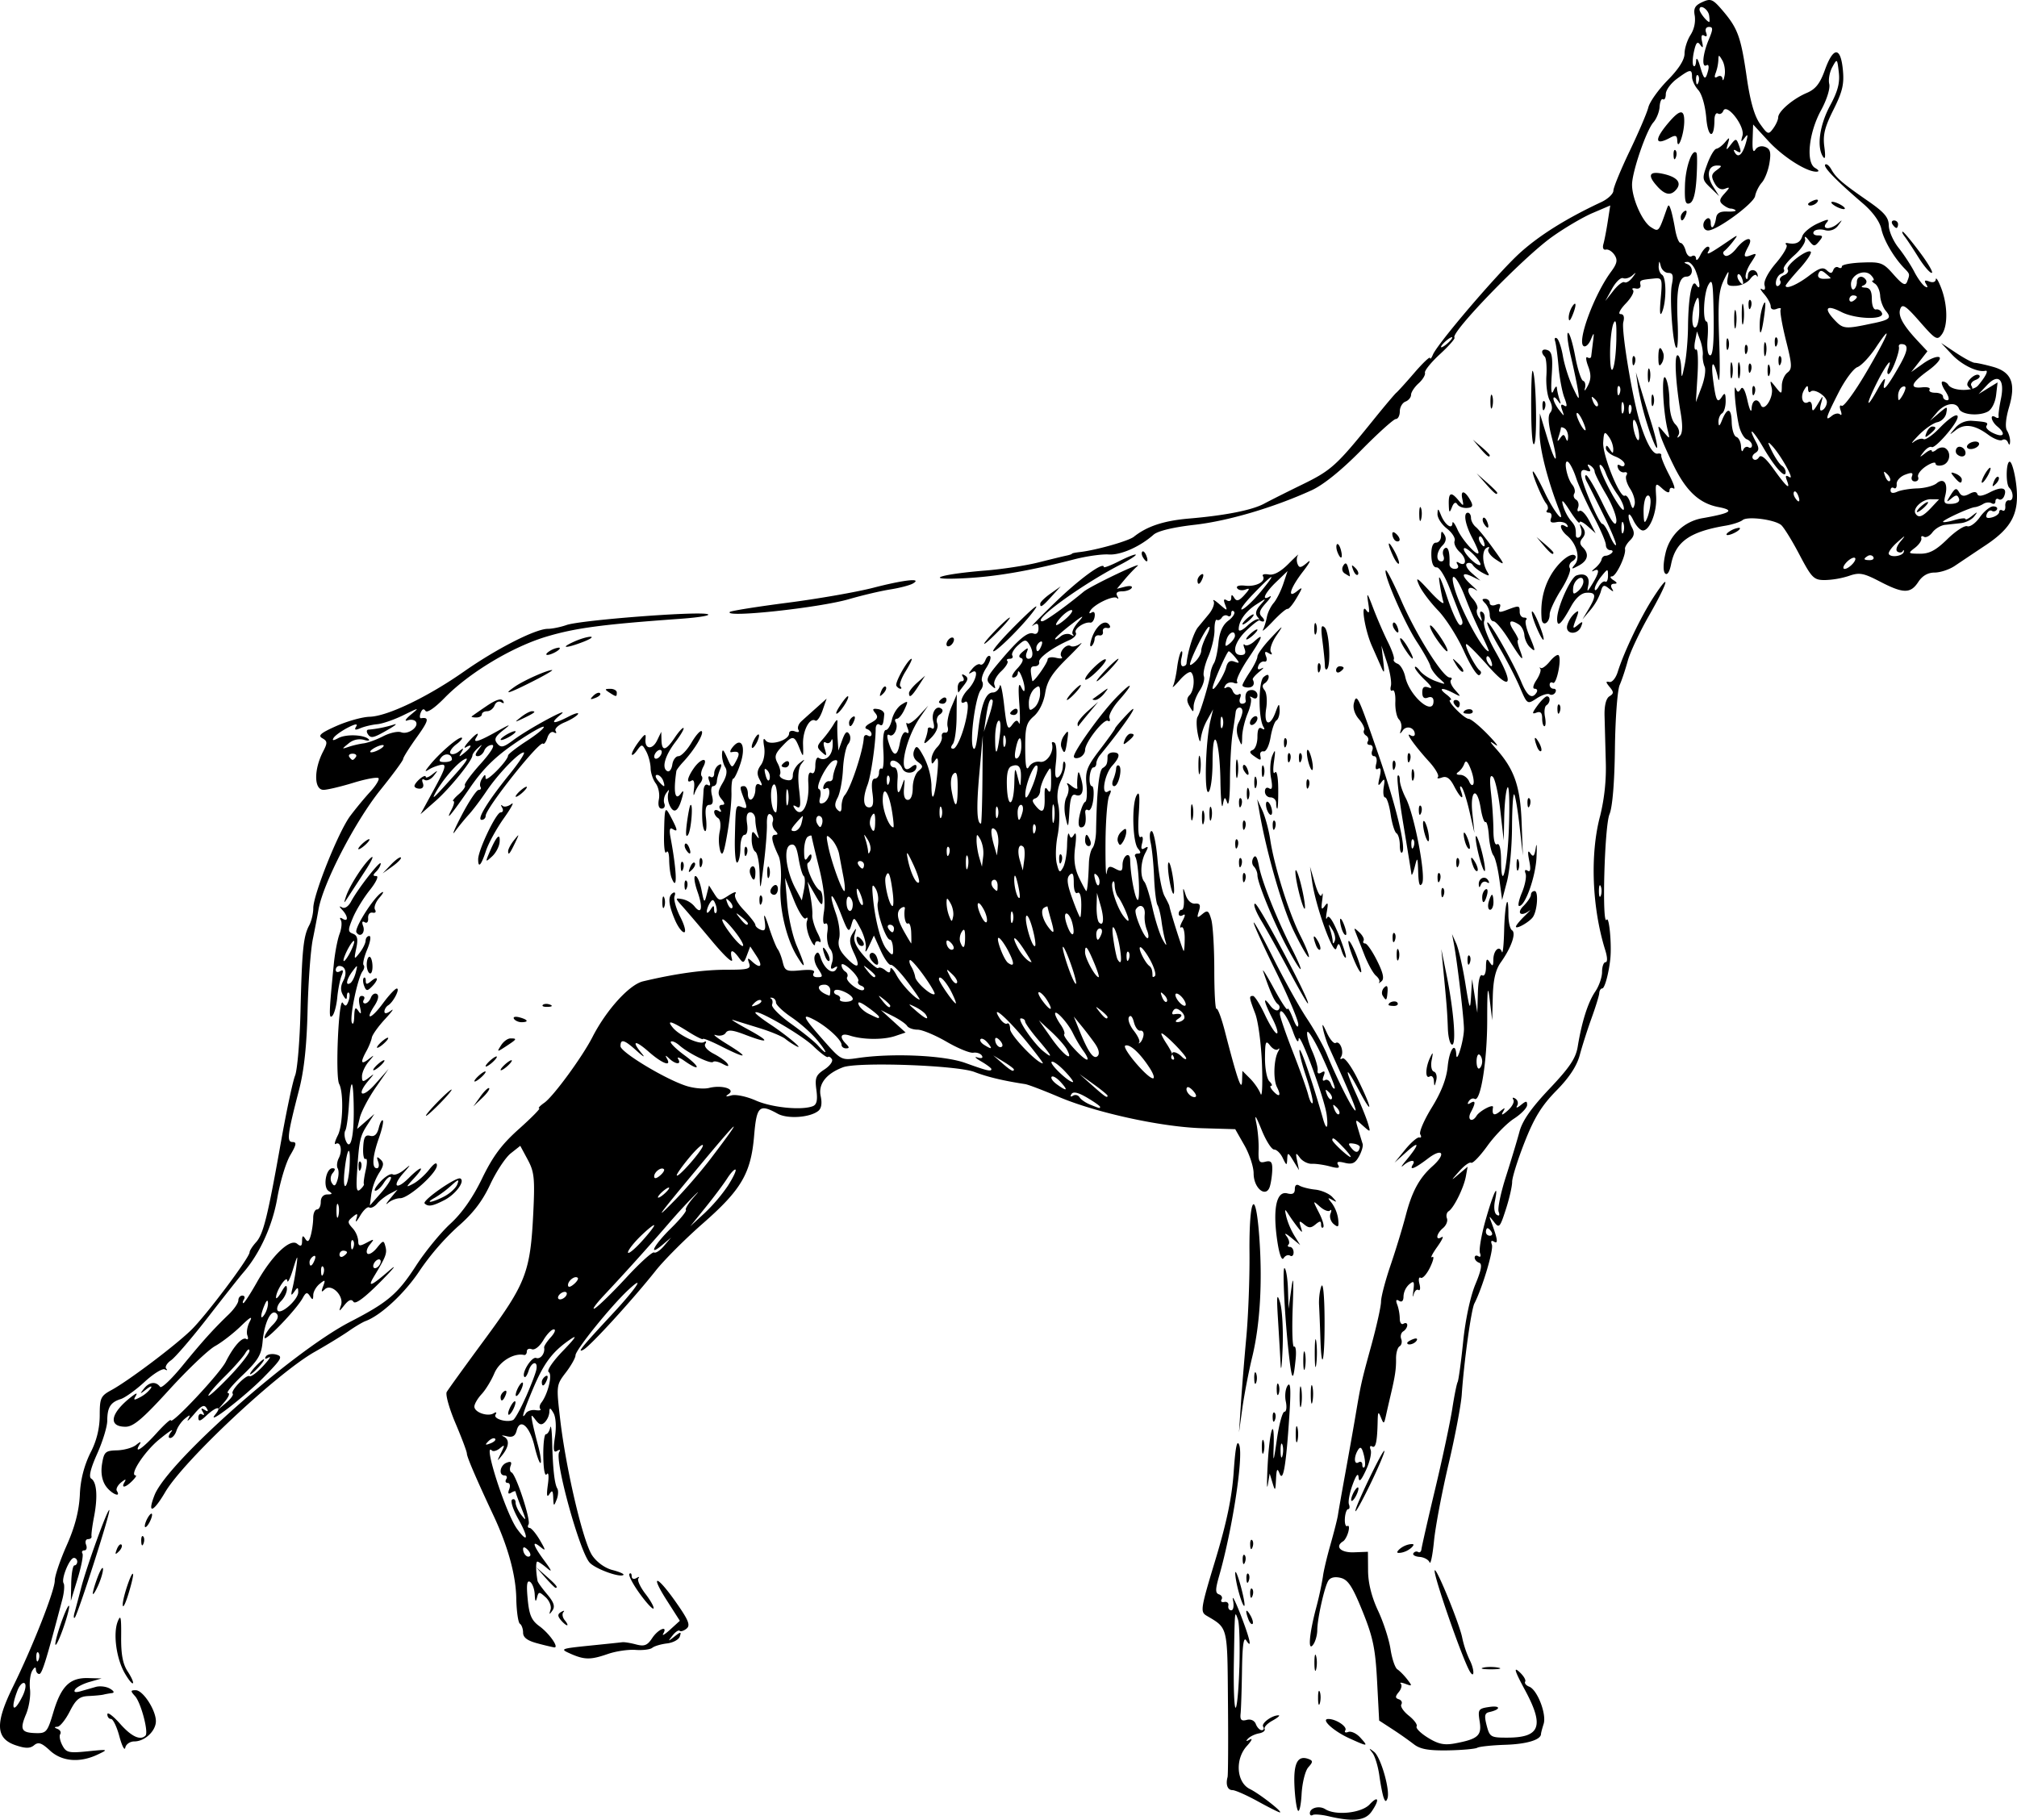<svg viewBox="0 0 538.37 485.75" xmlns="http://www.w3.org/2000/svg"><path d="M354.64 484.83c-1.9-.45-3.82-.6-4.25-.34s-.77.05-.77-.47c0-1.44 2.5-2.1 4.09-1.1 2.82 1.8 9.71 1.06 11.87-1.26 2.4-2.57 2.72-1.23.48 1.97-1.67 2.38-4.94 2.72-11.42 1.2zm-18.93-4c-2.98-1.64-6.01-2.98-6.75-2.98-1.3 0-1.86-1.47-1.3-3.5.14-.55.2-9.55.1-20-.16-20.45.03-19.67-5.72-23.07-1.71-1.02-1.58-1.86 2.4-15 3.02-10.02 4.38-16.58 4.85-23.36.46-6.67.9-8.77 1.48-7.19 1.16 3.13-1.84 22.64-5.39 35.04-1.01 3.54-1.01 4.5 0 4.83.69.23.99.85.67 1.36s.02.82.74.67 1.22.28 1.08.97.2 1.25.77 1.25c.58 0 .78-1.18.46-2.75-.3-1.51.58.18 1.97 3.75 2.6 6.71 3.24 9.62 1.55 7-.67-1.03-1.02 1.46-1.11 8-.08 5.23-.25 10.46-.38 11.62-.17 1.62.21 2 1.62 1.64 1.1-.3 2.09.16 2.46 1.13.34.89 1.05 1.61 1.57 1.61s.7-.43.37-.95c-.56-.9 2.44-3.09 4.15-3.01.45.02-.3.66-1.68 1.42s-2.3 1.75-2.07 2.21-.44.99-1.5 1.18-2.38.82-2.93 1.4c-.69.72-.53.8.5.24.82-.45.46.34-.82 1.74-3.21 3.53-2.77 9.72.82 11.48 2.55 1.25 8.9 6.2 8 6.24-.28 0-2.94-1.33-5.91-2.97zm-4.9-35.73c.17-5.91 0-11.65-.37-12.75-.9-2.58-.85-3.02-1.1 11.25-.12 6.74.09 12.25.46 12.25s.83-4.84 1-10.75zm15.62 38.2c-.38-.59-.8-3.66-.93-6.84-.24-5.92.92-8 3.82-6.9 1.16.45 1.14.8-.1 2.18-.82.9-1.62 4.08-1.8 7.12-.16 3.02-.61 5.02-1 4.43zm22.89-3.45c-.3-.82-.82-3.5-1.16-5.95-.35-2.45-1.17-5.15-1.84-6-1.04-1.34-.98-1.37.46-.25 1.79 1.4 4.33 10.32 3.55 12.42-.36.96-.61.9-1.01-.22zm-356-12.58c-2.22-2.05-3.09-2.34-4.21-1.41-1.07.89-2.26.9-4.85.04-5.43-1.8-5.64-5.8-.8-15.65 5.3-10.76 11.16-25.67 11.16-28.35 0-1.22 1.43-5.44 3.18-9.38 2.2-4.96 3.28-9.11 3.51-13.48a27.81 27.81 0 012.82-11.22 21.6 21.6 0 002.49-9.98c0-4.66.25-5.22 3.13-6.78 4.5-2.45 16.71-11.63 21.2-15.95 3.86-3.7 15.67-19.4 15.67-20.83 0-.43.78-1.64 1.74-2.7 1.94-2.14 3.1-6.8 6.76-27.46 1.4-7.82 3.03-15.47 3.64-17s1.26-9.3 1.45-17.27c.39-16.26.76-19.92 2.32-22.84.6-1.11 1.09-3.18 1.09-4.6 0-3.6 6.7-20.34 9.83-24.56 1.43-1.92 3.82-4.82 5.32-6.44s2.52-3.27 2.28-3.66-3.25.14-6.68 1.19-7.04 1.9-8 1.9c-2.57.02-2.64-5.36-.15-10.19 1.23-2.37 1.2-2.8-.19-3.59-1.25-.7-.44-1.4 3.75-3.26 2.94-1.3 6.93-2.42 8.88-2.47 4.76-.13 15.46-5.26 25.18-12.07 8.73-6.12 19.1-11.4 22.38-11.4 1.15 0 3.4-.46 5-1.02 3.71-1.3 34.48-3.69 37.56-2.92 1.29.32-1.94.88-7.16 1.26-20.68 1.48-27.82 2.42-35.5 4.68-9.22 2.7-20.82 9.65-27.45 16.43-2.66 2.72-4.71 4.11-5.11 3.47-.42-.69-.88-.5-1.27.5-.33.86-.28 1.52.11 1.46 2.27-.34 2.05.63-1.19 5.13-1.97 2.76-3.6 5.34-3.6 5.75s-2.74 4.13-6.06 8.25c-6.78 8.43-15.34 24.98-16.55 32-.23 1.38-.9 4.91-1.5 7.85s-1.21 11.5-1.4 19c-.22 9.34-.93 16.02-2.26 21.15-3.14 12.13-3.37 14-1.73 14 1.13 0 1 .76-.65 3.54-1.15 1.95-2.7 7.11-3.46 11.49-1.3 7.41-4.73 14.9-9.17 19.95-.74.84-4.9 6.1-9.24 11.7s-8.81 10.8-9.93 11.58-1.7 1.8-1.29 2.24.25.54-.36.19-3.04 1.14-5.4 3.32-5.23 4.24-6.38 4.6c-2.73.85-3.58 2.22-3.6 5.77 0 1.58-1.22 5.55-2.69 8.83-1.77 3.94-2.3 6.18-1.6 6.63 1.5.92 1.79 4.85.77 10.16-.48 2.48-.78 4.84-.68 5.25s-.31.75-.92.75-.85.68-.53 1.5.11 1.5-.45 1.5-.8.37-.52.83-.3 3.49-1.3 6.75l-1.8 5.92.1-4.74c.06-2.61.45-4.75.86-4.75s.75-.46.75-1-.4-1-.88-1c-1.17 0-3.47 5.63-2.76 6.77.3.49.15 2.43-.34 4.3-4.22 16.05-5.41 19.92-6.16 19.92-.47 0-.88-.56-.9-1.25-.01-.74-.41-.58-.98.4-.53.9-.8 3.11-.59 4.9s-.26 4.78-1.04 6.65c-1.73 4.13-1.3 4.97 2.58 5.08 2.81.08 3.12-.28 4.7-5.6 2.08-6.93 4.38-9.2 9.23-9.09l3.64.1-3.2.92c-1.76.5-3.5 1.41-3.88 2.02-.44.71.05.88 1.45.48l4.1-1.17c1.1-.3 2.78-.1 3.76.47 1.07.63 1.28 1.1.52 1.19-.69.08-1.7.26-2.25.4s-2.34.3-3.98.38c-2.42.1-3.37.88-5.02 4.12-1.12 2.2-2.6 4.04-3.27 4.08-.95.06-.94.2.02.59.7.28 1.01.9.7 1.4s-.03 1.85.6 3.02c1.01 1.9 1.73 2.06 6.79 1.54 5.46-.55 5.55-.52 2.66.85-4.81 2.3-9.62 1.9-12.8-1.06zm-7.36-14.4c.85-1.71 1.1-3.25.57-3.57-.5-.31-1.37.61-1.91 2.06-1.93 5.07-.97 6.15 1.34 1.5zm4.26-11.75c-.33-.33-.57.26-.52 1.32.04 1.16.28 1.4.6.6.29-.72.25-1.58-.08-1.92zm84.8-239.1c.28-.46-.13-.83-.9-.83s-1.18.37-.9.83.69.83.9.83.61-.37.9-.83zm6.6-2.17c.82-.53 1.05-.97.5-.97s-1.68.44-2.5.97c-.83.54-1.05.97-.5.97s1.67-.43 2.5-.97zm-4.5-1.43c1.1-.14 3.43-1 5.18-1.9s3.9-1.38 4.77-1.05c1.84.7 4.8-1.4 3.94-2.8-.33-.52-1.34-.7-2.24-.37s-.53-.35.85-1.5c2.43-2 2.38-2-1.93.1-2.44 1.2-5.59 2.29-7 2.42s-3.43.61-4.49 1.06c-1.4.6-1.7.48-1.14-.44.52-.84-.24-.73-2.27.32-1.67.87-3.35 2.08-3.73 2.68-.49.8-.14.82 1.25.08 2.07-1.11 6.92-.92 8.1.32.39.42-.22.48-1.34.13a4.58 4.58 0 00-4 .96c-1.93 1.57-1.93 1.58.05.91 1.1-.37 2.9-.78 4-.92zm1-2.57c-.34-.55-.26-1.04.19-1.08a31.6 31.6 0 006.8-1.35c1.1-.38.43.22-1.5 1.33-4.05 2.34-4.65 2.46-5.5 1.1zM31.87 463.52c-.68-2.57-1.7-4.67-2.25-4.67s-.98-.56-.96-1.25 1.53.44 3.36 2.5c3.05 3.46 5.44 4.58 6.81 3.2.89-.88-1.2-8.77-2.77-10.52-1.27-1.4-1.25-1.6.17-1.6 1.93 0 5.38 5.3 5.38 8.27 0 2.6-2.97 5.4-5.75 5.4-1.16 0-2.24.75-2.42 1.67s-.88-.44-1.57-3zm345.49 2.07a98.22 98.22 0 00-5.74-4.03l-3.5-2.28-.55-10.46c-.46-8.78-1.09-11.8-3.9-18.74-2.67-6.59-3.85-8.39-5.8-8.88-1.58-.4-2.78-.12-3.33.77-1.03 1.66-2.92 10.11-2.94 13.18 0 1.21-.45 2.88-.98 3.7-1.55 2.4-1.25-2.25.6-9.35a89.14 89.14 0 001.89-8.65c.15-1.37 1.06-5.2 2-8.5s1.86-6.9 2.02-8 1.04-6.05 1.94-11 2.1-11.7 2.66-15c1.53-9.04 1.58-9.3 4.33-19.32 1.4-5.13 2.56-10.34 2.56-11.57s1.14-5.6 2.53-9.68 3.22-10.07 4.06-13.3c1.67-6.42 3.62-10.03 7.13-13.16 3.73-3.32 2.76-5.07-1.16-2.09-3.56 2.72-5.13 3.35-4.06 1.62.87-1.4-.82-1.24-2.54.25-.79.69-.5.13.65-1.25 3.64-4.36 3.82-5.6.35-2.5l-3.35 3 2.85-3.5c1.58-1.92 3.27-3.37 3.77-3.22s.61-.22.24-.82 1.02-3.84 3.09-7.19c2.54-4.12 3.91-7.67 4.23-10.93.44-4.58 2.11-6.83 2.3-3.09.11 2.4 1.95-3.65 2.04-6.75.07-2.43-1.76-17.96-2.7-23l-.48-2.5 1.12 2.5c.62 1.38 1.7 6.1 2.41 10.5 1.17 7.26 1.31 7.59 1.55 3.5l.27-4.5.7 4.5.7 4.5.15-5.3c.09-3.26.54-5.08 1.15-4.7.57.36 1-.57 1.01-2.19.02-2.18.24-2.47.99-1.3.79 1.21.97 1.08.98-.7.02-2.5 1.63-3.95 2.28-2.06.24.69.51-1.87.6-5.68.17-7.12 1.14-10.77 1.14-4.3 0 2 .43 3.88.96 4.2 1.17.73-.19 4.64-2.99 8.57-1.4 1.97-2.02 4.6-2.14 9.12l-.16 6.34-.66-5.5c-.51-4.25-.67-3-.67 5.5-.01 10.94-1.78 21.97-3.37 20.98-.46-.28-1.16.02-1.56.66-.45.73-.29.9.43.46 1.43-.89 1.47-.06.12 2.47-1.06 2 .35 2.86 1.53.94.83-1.35 4.57-3.3 4.4-2.3-.34 2.04.25 2.42 1.8 1.16 1.46-1.18 1.57-1.16.83.13-.55.96-.08.82 1.28-.38 1.18-1.04 1.87-2.34 1.52-2.9-.36-.6-.14-.72.54-.3.64.4.85 1.25.46 1.9-.4.67.02.6.99-.19 1.43-1.16 1.69-1.16 1.68 0-.01.75-1.6 2.4-3.52 3.64s-5.11 4.51-7.08 7.25-3.92 4.77-4.34 4.51-1.84.75-3.16 2.25c-2.33 2.64-2.34 2.66-.09.76l2.31-1.95-.47 2.58c-.55 3.05-3.22 8.45-4.6 9.3-.52.33-.73 1.18-.45 1.9s-.2 1.89-1.05 2.6c-1.8 1.5-2.1 3.5-.35 2.41.66-.4.12.77-1.2 2.62s-1.91 3.07-1.33 2.71.33.86-.55 2.7-2.02 3.11-2.52 2.82-.65.43-.34 1.62.19 1.92-.27 1.64-1.04.28-1.28 1.25-.27.47-.07-1.11c.31-2.46.15-2.7-1.13-1.63a4.7 4.7 0 00-1.5 3.18c0 1.23-.43 1.67-1.17 1.22-.8-.5-.96-.17-.5 1.02.37.96.67 2.64.67 3.72s.45 1.7 1 1.36 1-.17 1 .38-.48 1.3-1.07 1.66-.83 1.28-.54 2.03.09 1.64-.45 1.97-.95 1.8-.93 3.28c.03 2.79-.24 4.62-1.43 9.68-.39 1.65-.96 4.13-1.26 5.5-.52 2.34-.6 2.37-1.36.5-.67-1.68-.8-1.53-.86 1-.11 5.5-.52 7.36-1.49 6.76-.52-.32-.7.09-.38.91s-.24 3.26-1.25 5.42c-1.31 2.82-1.86 3.36-1.97 1.91-.1-1.3-.66-.63-1.6 1.97-.8 2.18-1.24 4.55-.97 5.25s.17 1.28-.22 1.28-.79 1.13-.87 2.5.22 2.27.66 2 .56.4.27 1.52-.92 2.26-1.4 2.56c-2.29 1.4-.67 3.07 2.87 2.94l3.75-.14.04 5.06c.02 3.3.95 7 2.66 10.66 1.45 3.07 2.94 7.7 3.33 10.26s1.21 5 1.83 5.4 1.81 1.61 2.64 2.68c1.38 1.79 1.35 1.88-.47 1.2-1.08-.41-1.65-.42-1.26-.03s.15 1.39-.53 2.21c-.99 1.2-.99 1.6.01 1.93.7.23 1 .85.67 1.38s.58 1.87 2 3 2.36 2.4 2.08 2.87 1.08 1.82 3.03 3.02c2.77 1.71 4.35 2.04 7.24 1.5 6.13-1.15 7.17-2.09 6.55-5.89-.5-3.16-.35-3.4 2.6-3.83 3.09-.45 3.09.68 0 1.36-1.26.27-1.4.98-.72 3.6.81 3.08 1.09 3.24 5.58 3.23 8.72-.03 9.84-3.07 4.65-12.69-2.72-5.04-3.12-6.31-1.57-4.91 1.15 1.03 1.88 2.22 1.62 2.64s.22 1.03 1.07 1.35c2.17.84 4.68 7.32 3.85 9.95-.38 1.2-.7 2.4-.7 2.67-.01 1.57-3.8 2.72-9.54 2.9-3.6.12-6.96.48-7.47.79s-4.02.63-7.82.7c-5.2.08-7.44-.32-9.13-1.65zm-13.33-77.21c-.5-2-.9-2.36-1.53-1.37-1.18 1.86-1.1 4.1.12 3.34.55-.34 1-.06 1 .61s.24.98.55.68.24-1.77-.14-3.26zm31.59-105.03c0-.76-.34-1.59-.75-1.84s-.75.57-.75 1.84.34 2.1.75 1.85.75-1.09.75-1.85zM360.12 464c-4.23-1.93-7.7-5.14-5.56-5.14 2.06 0 5.14 2.06 4.53 3.04-.32.52.04.7.79.42s2.2.39 3.2 1.5c2.24 2.47 2.1 2.48-2.96.18zm-8.3-10.64c-.03-1.65.18-2.44.45-1.77s.3 2.03.04 3-.48.42-.5-1.23zM33.3 446.64c-2.25-3.91-3.15-10.55-1.88-13.79.8-2.01.97-1.22.92 4.03-.05 4.7.43 7.3 1.73 9.28 1 1.51 1.63 2.94 1.4 3.16s-1.2-.99-2.17-2.68zm317.54-2.79c0-1.92.2-2.71.46-1.75s.25 2.54 0 3.5-.46.18-.46-1.75zm41.48 2.32c-2.03-3.42-9.99-26.38-9.36-27 .55-.55 6.65 14.44 7.33 18a27.57 27.57 0 002.03 6.03c1.26 2.5 1.26 5.09 0 2.97zm3.53-1c.95-.26 2.75-.26 4-.03s.46.45-1.74.46-3.22-.18-2.26-.43zM152.2 441.4c-2.78-1.23-2.56-1.32 5-2.1 4.36-.44 8.37-.86 8.92-.93s2.2.2 3.69.6c2.18.57 2.99.25 4.27-1.7 1.6-2.43 4.28-3.5 2.94-1.17-.4.69.44.2 1.86-1.1l2.58-2.35-3.45-5.4c-4.66-7.28-2.73-6.9 2.45.5 3.33 4.74 3.87 6.1 2.8 6.98-.73.6-1.56.87-1.84.59s-1.14.28-1.91 1.26c-1.3 1.64-1.25 1.66.52.27 1.7-1.33 1.86-1.33 1.42 0-.27.83-1.8 1.65-3.4 1.84s-3.38.71-3.94 1.17-2.57.7-4.5.56-5.24.35-7.37 1.09c-4.63 1.6-6.2 1.59-10.04-.1zm-137.43-2.55c0-.82.83-3.75 1.85-6.5s1.84-4.32 1.84-3.5c0 .83-.83 3.75-1.84 6.5s-1.85 4.33-1.85 3.5zm128.6-.2c-2.62-.7-3.75-1.55-3.75-2.84 0-1.01-.39-2.08-.85-2.37s-.9-3.35-.97-6.8c-.1-6.18-2.25-13.96-6.1-22.14-4.56-9.72-7.08-15.59-7.08-16.48 0-.53-1.37-4.17-3.04-8.1s-2.72-7.68-2.34-8.35 4.99-7.05 10.24-14.17c10.93-14.85 12.08-17.85 12.86-33.58.45-9.22.27-11-1.47-14.24l-2-3.72-2.53 2c-1.4 1.1-3.86 4.83-5.49 8.3-2.1 4.5-4.59 7.74-8.65 11.26a67.48 67.48 0 00-10.1 11.64c-3.93 6.01-10.36 12.02-14.48 13.56-.83.3-2.84 1.5-4.47 2.64s-5.74 3.67-9.15 5.6c-10.06 5.68-35.03 29.12-39.92 37.47-3.22 5.49-4.85 5.93-2.83.77 3.44-8.75 36.75-38.26 52.2-46.25 10.1-5.21 12.71-7.45 17.58-14.96 2.43-3.77 6.55-8.8 9.15-11.2 3.13-2.86 6.02-6.99 8.51-12.14 2.89-5.95 5.23-9.09 9.9-13.25 3.35-3 5.76-5.45 5.34-5.45s.2-.67 1.37-1.49c2.4-1.68 10.11-12.21 12.82-17.5 3.71-7.26 9.84-14.02 13.5-14.9 8.76-2.08 16.14-3.1 22.28-3.1 5.9 0 6.59-.2 6.04-1.76-.5-1.43-.37-1.52.73-.5 2.32 2.16 3.07 1.37 1.28-1.36l-1.7-2.6-.89 2.35c-.82 2.2-.97 2.24-2.17.61-1.76-2.39-2.5-2.2-1.8.47.33 1.3-1.85-.69-5.25-4.75-3.2-3.83-6.77-8.02-7.93-9.31-2.05-2.3-2.05-2.34-.1-2a5.9 5.9 0 013.18 1.84c1.97 2.53 2.43.54.88-3.84-.8-2.29-1.05-4.16-.55-4.16s1.23 1.69 1.63 3.75c.67 3.44.78 3.55 1.36 1.25l.63-2.5 1.37 2.16c1.3 2.05 1.49 2.07 3.9.5 1.4-.91 2.2-1.11 1.78-.44-.45.73.46 2.49 2.29 4.4 1.67 1.75 3.04 3.51 3.04 3.92s.66 1 1.46 1.31c1.16.44 1.37-.12.99-2.64-.3-2 .12-1.33 1.13 1.8.88 2.74 1.95 5.44 2.38 6s1.03 2.13 1.36 3.52c.55 2.3 1 2.5 4.77 2.13 2.9-.27 3.96-.05 3.48.72-.4.66 0 1.12.98 1.12 1.53 0 1.54-.2.15-2.33-.89-1.35-1.2-2.88-.72-3.63.6-.97.96-.78 1.45.74.93 2.95 3.19 4.65 4.13 3.12.5-.8.32-.95-.51-.43-.94.58-1.09.22-.58-1.4.4-1.23.18-2.79-.5-3.6-.66-.8-1-2.78-.77-4.4.26-1.76.04-2.72-.54-2.36-.6.37-.73-.88-.34-3.3.4-2.5-.1-6.76-1.35-11.78-1.09-4.34-1.97-8.08-1.97-8.31s-.45-.16-1 .18-1 2.06-.99 3.81c.01 2.43.25 2.83.99 1.7.58-.9.97-1.03.98-.32.01.66-.4 1.46-.92 1.78-.94.57 1.72 6.71 3.19 7.37.41.18.73 1.3.7 2.5-.03 1.8-.37 1.57-2.02-1.34l-2-3.5.7 3.5c.38 1.93.65 4.36.58 5.4s.58 3.23 1.42 4.86 1.05 2.66.45 2.3-1.12-.09-1.16.63-.67-.02-1.39-1.65-1.06-3.65-.76-4.5c.3-.86.16-1.18-.34-.73-.48.44-1.92-1.8-3.19-5l-2.31-5.8.56 6.72c.3 3.7 1.45 8.8 2.53 11.33 2.48 5.79 2.52 6.84.1 2.87-2.95-4.83-4.88-13.36-4.37-19.3.25-2.95 0-6.33-.56-7.5-1.85-3.9-2.15-5.63-.96-5.63.86 0 .88-.3.05-1.12-.62-.62-.9-1.7-.64-2.4s.01-1.57-.58-1.94c-.68-.42-1.04.53-.98 2.65.05 1.82-.34 6.69-.86 10.81-.9 7.15-.96 7.26-1.09 2.31-.07-2.85-.58-5.47-1.13-5.8s-1-1.84-.99-3.32c.02-2.18.22-2.4 1.1-1.19.9 1.25.98 1.2.48-.33-.32-1-.6-2.7-.6-3.75s-.59-1.92-1.32-1.92c-.9 0-1.19.96-.89 3 .27 1.8 0 3-.67 3-.61 0-1.11 1.55-1.11 3.44s-.37 3.67-.83 3.95-.74-2.73-.64-6.69c.22-9 .17-8.75 1.99-8.05 1.26.48 1.35.14.5-2.1-1.26-3.31-1.26-3.55-.02-3.55.55 0 1 .93 1 2.06s.45 1.78 1 1.44 1-1.52 1-2.62c0-1.2.44-1.72 1.1-1.32.79.5.8.13.04-1.3-.8-1.47-.71-2.46.32-3.87.8-1.1 1.17-3.14.88-4.89-.34-1.98-.2-2.56.4-1.7 1.1 1.52 6.26-.02 6.26-1.88 0-.62.7-.86 1.55-.54.9.35 1.3.18.94-.4-.34-.54 0-1.55.74-2.24s2.58-2.33 4.08-3.67l2.71-2.44-1.1 3.18c-.62 1.76-1.47 2.97-1.9 2.7-1.52-.94-3.42 2.7-3.3 6.33.11 3.64.1 3.65-1 .91-1.35-3.36-1.77-3.39-4.63-.34-1.88 2-2.07 2.76-1.13 4.52.62 1.16.89 2.5.6 2.98s.36 1.1 1.45 1.38c1.44.38 1.99.03 1.99-1.26 0-.98.79-2.4 1.75-3.16 1.54-1.2 1.6-1.18.52.2-.81 1.05-1.01 3.34-.59 6.91.5 4.26.37 5.17-.68 4.52-.87-.53-1.07-.42-.6.35 1.9 3.08 4.09-.83 3.73-6.68-.13-2.09.18-3.1.83-2.7.62.39 1.04-.42 1.04-1.97 0-1.44.4-2.36.9-2.05 1.77 1.08 3.6-.5 3.72-3.21.07-1.5-.08-2.17-.33-1.48s-.92.97-1.48.62c-.66-.4-.77.19-.3 1.64.63 2 .53 2.1-.81.88-1.36-1.25-1.34-1.61.25-3.4.98-1.1 2.3-2.9 2.94-4 .74-1.27 1.1-1.45 1.01-.5-.07.83-.05 2.85.06 4.5l.2 3 1.04-2.86c.76-2.08 1.26-2.5 1.86-1.53.47.75.34 1.9-.3 2.67-.6.74-1.23 3.77-1.38 6.74s-.79 6.37-1.42 7.55c-.83 1.55-.84 2.45-.05 3.24s1.09.54 1.09-.9c0-1.1.37-2.44.83-2.96 1.59-1.8 4.88-11.68 5.1-15.26.03-.72.52-1.03 1.07-.69s1 .18 1-.36-.56-1.16-1.25-1.39c-.76-.25-.35-.9 1.07-1.65 1.79-.96 2.05-1.54 1.19-2.59-.88-1.05-.73-1.29.68-1.08 1 .14 1.76.78 1.7 1.42-.24 2.8-.45 3.24-1.33 2.69-.52-.32-.94.22-.95 1.2-.01 3.88-1.27 12.56-2.17 14.9-1.35 3.55-1.17 6.03.44 6.03 1.03 0 1.25-1 .87-3.83-.34-2.5-.12-3.84.62-3.84.62 0 1.13-.7 1.13-1.56s.34-1.35.75-1.09.6-1.97.4-4.94c-.2-3.21.07-5.4.68-5.4.55 0 1.28-1.26 1.62-2.79s1.48-3.32 2.55-3.99c1.82-1.13 1.87-1.04.81 1.28-.62 1.37-1.54 2.5-2.03 2.5s-.65.4-.34.9c.84 1.36-.5 4.17-1.65 3.46-.64-.39-.74.26-.29 1.76 1.24 4.08 2.33 4.27 3.04.51.4-2.18 1.1-3.36 1.74-2.97.68.43.8 0 .33-1.22-.4-1.04-.42-1.6-.06-1.23s1.77-.55 3.12-2.03l2.47-2.69-2.13 3.07c-4.28 6.19-6.12 16.43-2.39 13.33.85-.7 1.38-.75 1.38-.13 0 1.89-3.05 2.26-3.8.47-.77-1.9-3.2-2.84-3.2-1.24 0 .55.48 1 1.07 1s1 1.24.9 2.75c-.28 4.19.13 5.02 1.1 2.25.83-2.35.86-2.32.6.59-.18 2 .18 3.08 1.03 3.08.8 0 1.3-1.24 1.3-3.21 0-1.77.68-3.78 1.5-4.47 1.35-1.11 1.33-1.39-.15-2.47-1.08-.8-1.43-1.87-.98-3.04.59-1.53 1-1.24 2.66 1.85a18.6 18.6 0 011.97 7.34c0 5.23.88 3.65 1.53-2.74.4-3.88.25-5-.48-3.93-.89 1.3-1.02 1.28-1.04-.18 0-.92.67-2.36 1.5-3.2s1.4-2.1 1.26-2.81.24-1.21.88-1.1c.64.13.94-.56.67-1.57-.26-.99.19-3.34.99-5.22l1.45-3.42-.05 6c-.02 3.3-.47 6.56-1 7.25-.62.82-.6 1.25.09 1.25 1.14 0 3.33-5.85 3.84-10.3.2-1.66-.07-2.55-.66-2.19-1.65 1.02-1.1-1.4.77-3.3 2.17-2.23 3-5.78 1.06-4.62-1.03.62-1.02.43.05-.88.75-.93 1.72-1.47 2.15-1.2s1.06-.26 1.4-1.16.91-1.36 1.25-1.02-.15 1.76-1.07 3.17-1.4 3.02-1.05 3.57.19 1.56-.36 2.23c-1.38 1.69-2.96 13-2.12 15.3.46 1.26.92-.12 1.37-4.1.83-7.28 2.05-10.5 3.97-10.5.8 0 1.62-.79 1.84-1.75s.74 1.39 1.17 5.22c.69 6.05.97 6.74 2.09 5.2.98-1.34 1.43-1.46 1.86-.47.3.72.35-1.62.09-5.2-.33-4.5-.19-5.88.47-4.5.61 1.3.94 1.48.94.5 0-1.9-1.7-5.93-1.8-4.25-.03.69-.6 1.25-1.24 1.25s-.16-1.07 1.08-2.39c1.44-1.54 1.82-2.53 1.06-2.79-.8-.27-.66-.82.45-1.75 1.41-1.16 1.55-1.13 1 .3-.35.9-.13 1.63.48 1.63 1.34 0 1.42-1.96.15-3.96-.79-1.25-1.21-1.2-2.96.39-1.12 1.01-1.8 2.23-1.5 2.7s-.02.87-.69.87-.95.27-.62.6-.42 1.58-1.68 2.76-2.07 2.78-1.8 3.56c.42 1.23.28 1.23-1.03 0-1.35-1.26-1.1-1.93 2.24-5.92 5.27-6.28 7.71-8.32 9.25-7.73.8.3 1.32-.22 1.32-1.33 0-1.44-.33-1.6-1.54-.77-.84.59 1.8-2.16 5.87-6.1 6.53-6.34 13.1-11.13 13.1-9.57 0 .3 1.84-.4 4.1-1.55s4.25-1.93 4.44-1.74-1.76 1.45-4.35 2.78c-10.26 5.32-23.6 15.03-20.6 15 .76 0 6.46-4.1 11.04-7.9 1.82-1.52 16.01-8.3 14.37-6.86-.83.72-2.4 2.38-3.5 3.7l-2 2.39 2.25-.57c1.24-.3 2-.15 1.69.35s-1.46.9-2.56.9c-1.32 0-1.75.43-1.28 1.25.4.69.36.93-.07.54-.9-.81-6.05 1.62-7.12 3.36-.43.69-.29.9.35.5s.96.07.8 1.1c-.14.96-.66 1.68-1.16 1.6-1.61-.27-4.47 1.73-3.87 2.7.32.53-.45 1.41-1.72 1.97-4.46 1.96-8.31 4.75-8.06 5.86.14.62-.39 1.12-1.16 1.12-1.22 0-1.32.6-.67 3.89.15.76 4.08-4.73 4.08-5.7 0-.55 1.01-.75 2.25-.45s1.91.2 1.5-.25c-.96-1.05 1.2-3.64 2.4-2.9.52.33 1.7.02 2.64-.66s-.65 1.07-3.53 3.91c-4.08 4.02-5.39 6.08-5.9 9.3-.4 2.49-1.6 4.95-3.01 6.18-2.03 1.76-2.35 2.94-2.32 8.61.02 4.8.3 6.12 1.01 4.88a2.94 2.94 0 012.93-1.31c1.82.35 3.8-2.62 3.2-4.82-.12-.46.18-.58.68-.27s.67 2.66.38 5.23c-.38 3.36-.2 4.46.62 3.95.63-.39 1.18-1.7 1.23-2.9s.3-1.6.6-.9-.18 2.73-1.01 4.5a10.18 10.18 0 00-.8 6.71c.4 1.93.31 5.62-.2 8.2s-.6 5.95-.22 7.48c.62 2.45.82 2.58 1.69 1.03.54-.96 1.02-3.66 1.06-5.98s.3-3.61.56-2.86c.4 1.15.62 1.15 1.35 0 .52-.82.62.53.25 3.35-.45 3.4-.15 5.7 1.05 8.25.93 1.94 1.79 3.53 1.92 3.53.27 0 .55-3.04.7-7.47.05-1.63.49-3.45.97-4.03s.91-2.63.94-4.53c.18-10.44.78-16.18 1.76-16.79 1.09-.67 1.3-1.18 1.3-3.18 0-.55.67-1 1.5-1 1.98 0 1.9 1.19-.25 3.56-2.09 2.31-3.03 8.04-1.13 6.87.9-.56.98-.26.32 1.16-.5 1.05-.94 6.64-.98 12.41s.1 9.5.3 8.25c.32-1.88.7-2.08 2.3-1.21 1.61.86 1.94.7 1.94-.94 0-2.5 1.98-3.86 2.04-1.4.07 3.78 1.18 9.84 1.93 10.63.86.91.34-10.01-.55-11.45-.3-.48 0-.88.64-.88.88 0 .9-.34.06-1.35-1.44-1.74-1.7-11.8-.36-14.19.74-1.32.9.02.58 4.95-.28 4.18-.08 6.55.51 6.18.56-.34.72.31.4 1.57-.41 1.56-.22 1.94.69 1.38.98-.6 1.02-.33.16 1.28-1.3 2.43-1.44 6.4-.26 7.73.46.52 1.43 3.65 2.16 6.95s1.96 7.13 2.73 8.5c.89 1.6 1.16 1.78.76.5-.35-1.1-.83-3.5-1.07-5.36s-.73-3.83-1.08-4.4-.76-3.85-.9-7.27-.54-7.63-.92-9.35c-.38-1.75-.27-3.12.25-3.12.51 0 1.22 3.4 1.57 7.55s1.2 8.54 1.86 9.75 1.27 2.43 1.31 2.7c.27 1.57 3.59 12 3.82 12 .15 0 .27-1.54.27-3.43s-.4-3.19-.9-2.88-.36-.46.3-1.69c.8-1.48.83-2 .1-1.56-.6.37-1.1.2-1.1-.38s.37-1.06.82-1.06.7-1.46.53-3.25c-.27-2.86-.2-2.95.5-.75.47 1.5 1.48 2.44 2.5 2.36 1.32-.11 1.56.35 1.04 1.99-.6 1.87-.48 1.97.92.8 1.4-1.15 1.7-.95 2.4 1.51.43 1.56.79 7.64.79 13.5s.26 10.48.59 10.28 1.31 2.43 2.2 5.85c3.32 12.87 4.52 16.39 4.62 13.46l.09-2.75 2.05 2.05c1.13 1.13 2.39 2.96 2.8 4.08s.58-2.4.38-7.8-1-11.52-1.8-13.6c-1.67-4.39-1.71-4.73-.6-4.73.45 0 1.88 2.25 3.17 5s2.72 5 3.19 5-.06-1.78-1.17-3.96c-2.35-4.6-2.64-6.26-.6-3.48.78 1.07 1.78 1.58 2.22 1.14s.36-1.12-.17-1.5c-.88-.63-2.06-3.27-3.9-8.7-.38-1.1.9.93 2.83 4.5s3.56 6.05 3.63 5.5.73.58 1.47 2.5c.81 2.11 1.38 2.76 1.42 1.63.04-1.03-2.62-7.35-5.92-14.05s-6-12.6-5.98-13.13 2.39 3.78 5.27 9.55c2.9 5.78 6.92 13 8.95 16.06s4.43 7.34 5.31 9.5c2.69 6.56 6.65 14.45 7.53 15 .7.42-1.27-4.34-7.05-17.06-.5-1.1-1.16-3.12-1.46-4.5-.4-1.84-.15-1.63.96.8.83 1.81 1.9 3.05 2.38 2.75 1.13-.7 2.3 2.3 1.44 3.7-.37.58-.2.78.37.43.57-.36 2.4 2.16 4.15 5.71 3.93 7.99 4.03 10 .13 2.61-3.54-6.69-3.88-6-.62 1.22 1.31 2.9 2.72 6.4 3.13 7.78.75 2.48.73 2.48-1.35.63-2.08-1.87-2.09-1.86-1.24 1 .47 1.58 1 3.32 1.18 3.87s-.26 2.05-.97 3.34c-1.01 1.83-1.84 2.2-3.8 1.71-1.79-.45-2.29-.29-1.77.56.54.87-.03.98-2.16.4-1.6-.43-3.77-.75-4.83-.7s-2.5-.67-3.2-1.6c-1.12-1.51-1.21-1.42-.76.8l.51 2.5-1.52-2.5c-1.39-2.27-1.54-2.32-1.63-.5-.1 1.86-.18 1.84-1.2-.26-.59-1.24-1.62-2.25-2.3-2.25s-2.17-2.36-3.34-5.25c-1.6-3.94-1.96-4.38-1.4-1.75.4 1.93.68 5.13.6 7.13-.1 3.1.16 3.56 1.78 3.13 1.46-.38 1.88.04 1.87 1.88 0 1.3-.27 3.35-.6 4.56-.91 3.41-4.38.77-4.38-3.34 0-1.73-1.1-5.1-2.45-7.47l-2.46-4.32-8.8-.26c-10.9-.32-28.36-4.14-38.3-8.36-4.12-1.75-8.17-3.3-9-3.42-5.87-.9-10.04-1.9-13.5-3.23-4.66-1.8-31.19-2.74-35.11-1.25-4.5 1.71-6.64 4.49-5.94 7.7.42 1.89.19 3.3-.65 3.95-2.25 1.78-8.2 2.19-10.82.74-4.92-2.72-5.63-2.05-6.3 5.92-.85 10-3.4 14.36-13.67 23.36-4.68 4.1-10.35 9.77-12.6 12.62-6.17 7.77-17.38 20.04-19.25 21.07-1.94 1.07-.54-.66 7.85-9.68 6.3-6.78 8.85-10.69 4.06-6.23-4.62 4.3-14.06 16-14.06 17.43 0 .66-1.16 2.73-2.58 4.59-2.56 3.35-2.57 3.45-1.49 12.68 1.55 13.24 6.11 32.57 8.52 36.14 1.22 1.81 3.4 3.39 5.4 3.9 1.86.48 3.18 1.06 2.95 1.3-.84.83-7.55-1.6-9.05-3.3-2.7-3.03-9.4-27.39-8.1-29.48.4-.65.18-.77-.57-.3-.95.58-1.08-.31-.56-3.76.4-2.68.24-5.27-.4-6.36-.84-1.46-1.07-1.52-1.1-.29a4.6 4.6 0 01-1.19 2.72c-.88.88-1.47.75-2.46-.55-1.2-1.58-1.27-1.56-.94.29.2 1.1.88 3.96 1.53 6.35s.97 4.55.72 4.8-1-1.79-1.65-4.53c-1.28-5.34-3.85-7.56-4.75-4.1-.39 1.48-1.1 1.89-2.66 1.5-1.17-.28-1.56-.25-.87.06 1.68.78 1.57 2.63-.3 4.97-1.47 1.83-1.5 1.8-.34-.56 1.06-2.19 1.03-2.34-.29-1.26-.83.69-1.8.95-2.16.59-2.48-2.48 3.7 16.74 6.71 20.91 3 4.13 3.2 2.47.32-2.67-1.4-2.5-2.12-4.8-1.62-5.12s.93.05.93.8.69 2.24 1.53 3.31c1.38 1.74 1.38 1.55 0-1.93-.84-2.13-1.53-4.07-1.53-4.3s-.53-.12-1.17.28c-.79.48-.96.18-.53-.94.35-.92.17-1.67-.4-1.67s-.74-.45-.4-1 .14-1-.44-1c-1.68 0-1.24-2.72.55-3.4 1.13-.44 1.44-.19 1.06.83-.31.8-.2 1.58.24 1.76 1.18.47 5.22 12.79 4.55 13.87-.32.52-.2.94.26.94s1.7 1.46 2.75 3.25c1.61 2.76 1.64 3.04.21 1.88-2.48-2.02-2.05-.5 1.04 3.69 1.94 2.62 2.14 3.18.67 1.93-1.13-.96-2.29-1.75-2.58-1.75-.45 0-.42 2.64.06 5.18.07.37 1.22 1.97 2.56 3.55 1.8 2.14 2.16 3.26 1.4 4.33-.84 1.2-.93 1.15-.5-.21.3-.91-.3-2.41-1.31-3.33-1.73-1.56-1.88-1.55-2.32.16-.32 1.24-.5.96-.59-.87-.06-1.48-.63-3-1.25-3.4-.83-.5-1 .78-.63 4.61.4 4.27 1.03 5.7 3.15 7.24 2.67 1.95 5.36 5.83 3.9 5.64a72.3 72.3 0 01-4.53-1.1zm-2.57-25.01c-.72-.72-1.18-.78-1.18-.15 0 1.33 1.18 2.51 1.85 1.85.28-.29-.02-1.05-.67-1.7zm-8.66-29.6c-.3-.3-1.11 0-1.79.69-.98.99-.86 1.1.56.56.99-.38 1.54-.94 1.23-1.24zm8.2-11.07c1.36-3.09 2.64-6.4 2.82-7.37.48-2.46-1.27-2.19-2.07.33-.36 1.14-.86 1.87-1.1 1.63-.92-.92 1.93-5.53 3.12-5.07 1.15.44 2.42-1.24 2.13-2.78-.07-.36.74-1.6 1.78-2.75s1.41-2.1.8-2.1-1.86 1.3-2.8 2.9c-.99 1.66-2.3 2.69-3.06 2.4-.74-.3-1.34-.02-1.34.59s-.34 1.03-.75.94c-2.77-.6-6.6 1.77-7.92 4.9-.8 1.9-2.32 4.4-3.39 5.55s-1.94 2.65-1.94 3.33c0 1.54 3.56 2.77 5.14 1.8.7-.44.9-.3.5.36-.68 1.1 3.08 2.21 4.72 1.4.47-.24 1.98-2.96 3.35-6.06zm-4.7 4.38c0-.55.44-1.67.98-2.5s.97-1.05.97-.5-.44 1.68-.97 2.5-.97 1.05-.97.5zm-2.02-4.44c0-.52.44-1.21.99-1.55.56-.35.73.05.39.94-.67 1.73-1.38 2.05-1.38.61zm4.03-.56c0-.55.43-1.67.97-2.5s.97-1.05.97-.5-.44 1.68-.97 2.5-.97 1.05-.97.5zm5.3 4.07c1.02.15 1.59.02 1.27-.3s-.2-1.08.26-1.68c1.77-2.28 3.04-7.53 1.98-8.18-.6-.37 1.03-2.8 3.81-5.68 3.43-3.57 3.97-4.44 1.85-2.98-4.66 3.2-6.94 6.23-9.83 13.07-2.62 6.19-3.37 8.78-1.9 6.57.4-.6 1.56-.98 2.57-.82zm1.67-7.5c0-.53.44-1.22.99-1.56.56-.35.73.05.39.94-.67 1.73-1.38 2.05-1.38.61zm22.49-27.82c3.68-3.99 7.04-7.03 7.47-6.77s1.62-.53 2.65-1.75l1.89-2.23-2.25 1.9c-4.04 3.43-2.37.13 2.23-4.38 2.46-2.41 4.25-4.62 3.98-4.89s.75-1.9 2.27-3.6 1.2-1.5-.73.47a160.72 160.72 0 00-6.41 7.05 637.5 637.5 0 01-16.98 18.85c-2.26 2.42-3.37 4-2.47 3.5s4.66-4.16 8.35-8.15zm-16 4.75c.35-.55.18-1-.37-1s-1.28.45-1.62 1-.17 1 .38 1 1.28-.45 1.62-1zm3.1-4.74c-.7-.7-2.6.72-2.6 1.92 0 .67.58.6 1.53-.2.84-.7 1.32-1.47 1.07-1.72zm20.4-14.01c0-.35-1.57.89-3.5 2.75s-3.49 3.87-3.49 4.45 1.58-.66 3.5-2.75 3.5-4.1 3.5-4.45zm19.69-10.6c1.35-2.1 2.27-4.03 2.03-4.27s-1.25.81-2.23 2.34-3.6 5.03-5.83 7.78l-4.03 5 3.8-3.5a45.6 45.6 0 006.26-7.34zm-4.59-7.23c9.17-12.08 8.02-11.3-3.1 2.08-11.4 13.7-12.28 14.95-6.44 8.99 2.78-2.84 7.07-7.82 9.54-11.07zm-11.1 7.84c0-.28-.67.06-1.5.74s-1.5 1.47-1.5 1.75.68-.06 1.5-.75 1.5-1.47 1.5-1.74zm-1.4-5c-.7-.7-2.6.72-2.6 1.92 0 .67.58.6 1.53-.2.84-.7 1.32-1.47 1.07-1.72zm10.4-6.34c0-.6-1.57.78-3.5 3.08s-3.48 4.49-3.47 4.85c.05 1.12 6.98-6.75 6.98-7.93zm171 .58c-2.32-2.47-3-2.93-3-2.04 0 .6 4.23 4.54 4.87 4.54.27 0-.57-1.12-1.86-2.5zm4.34-.07c.1-.4-.64-.86-1.64-1-1.47-.22-1.58 0-.6 1.18 1.16 1.4 1.9 1.34 2.24-.18zm-8.84-8.71c-.57-4.4-7.36-22.76-7.48-20.22-.06 1.24-.62.53-1.48-1.87-1.48-4.17-3.53-6.95-3.53-4.8 0 .67 1.54 5.17 3.43 10s3.74 10.01 4.12 11.52.9 2.53 1.17 2.26-.5-3.46-1.72-7.1-2-6.85-1.73-7.1c.39-.4 3.6 9.08 6.23 18.34.93 3.3 1.47 2.74.99-1.03zm2.63-1.98c-.99-.98-1.1-.87-.56.56.38.98.94 1.54 1.24 1.23s0-1.12-.68-1.8zm-139.8-.3c1.07-.42 1.33-1.6.97-4.32-.44-3.23-.14-3.99 2.13-5.48 1.45-.95 2.36-2.19 2.01-2.75s-.83-.82-1.07-.58-2-1.07-3.91-2.92c-3.12-3.03-15.45-10.14-15.45-8.91 0 .27 1.69 1.6 3.75 2.96 4.34 2.85 9.46 7.09 7.25 6a19 19 0 01-3-1.97c-.83-.68-3.98-1.99-7-2.91l-7-2.16c-.83-.26.97.87 4 2.52 6.14 3.34 5.8 3.94-.8 1.41-3.33-1.27-4.55-1.38-5.12-.46-.41.66-1.6.92-2.66.58-1.06-.35.33.75 3.08 2.44 6.06 3.73 5.26 4.04-1.54.6-2.73-1.39-4.96-2.28-4.96-2s-1.8-.6-3.98-1.98c-4.52-2.85-5.83-3.18-4.04-1.03 1.77 2.13 7.08 4.6 8.3 3.85.58-.36.73-.15.34.48-.4.64.56 1.75 2.28 2.64 1.63.85 3.28 2.04 3.66 2.64.49.8.13.82-1.31.05-1.1-.59-2.23-.83-2.53-.53-.64.65-6.5-2.22-8.98-4.39-.96-.85-2-1.3-2.3-1s1.37 1.95 3.7 3.66c4.34 3.19 4.25 4.49-.09 1.45-1.3-.92-2.06-1.15-1.66-.5.96 1.55-.64 1.5-2.34-.08-1.08-1-1.2-1-.64 0 1.28 2.28-1.29 1.3-4.88-1.85-3.73-3.28-4.72-2.98-1.8.52.96 1.15.37.84-1.3-.67-3.42-3.09-4.43-3.4-4.43-1.33 0 1.57 11.74 8.68 17.44 10.56 2.02.67 4.8.93 6.2.58 3.43-.86 7.16.29 5.24 1.62-1 .7-.8.8.72.37 1.16-.33 4.08.29 6.5 1.36 4.26 1.89 12.2 2.68 15.21 1.53zm76.68.16c0-.22-1.56-1.32-3.47-2.45-2.38-1.4-3.7-1.7-4.16-.94-.4.64-.23.82.4.43.6-.37 1.4-.18 1.76.42s1.64 1.47 2.82 1.95c2.69 1.08 2.65 1.07 2.65.6zm61.12-3.86c-.99-.98-1.1-.87-.56.56.38.98.94 1.54 1.24 1.23s0-1.12-.68-1.8zm-59.12.88c0-.2-1.69-1.6-3.75-3.07l-3.75-2.7 3.46 3.08c3.41 3.03 4.04 3.44 4.04 2.7zm22.98-1.14c-.7-.84-1.47-1.32-1.72-1.07-.7.7.71 2.6 1.92 2.6.66 0 .59-.58-.2-1.53zm22.24-1.14c-1.04-2.04-.85-7.46.33-9.51.42-.73.4-1-.04-.6s-1.4-.04-2.13-1c-1.15-1.5-1.32-1.07-1.35 3.32-.02 2.78.5 5.6 1.17 6.25s.87 1.2.46 1.2-.16.63.55 1.4c1.68 1.82 2.2 1.27 1.01-1.06zm-57.73-1.34c-1-1.1-2.08-1.75-2.4-1.42s.28 1.22 1.35 2c2.74 2 3.18 1.76 1.05-.58zm69.9-6.6c-2.01-4.34-3.84-7.38-4.07-6.74s.34 2.89 1.28 5 1.6 4.45 1.48 5.2c-.13.83.25 1.05 1.02.58.87-.54 1.04-.26.58.95-.4 1.03-.26 1.47.34 1.1.54-.34 1.27.1 1.6 1s.8 1.42 1.01 1.2-1.25-3.94-3.25-8.28zm-68.88 3.61c-1.58-1.64-3.12-2.73-3.44-2.41-.57.58 4.49 5.4 5.67 5.4.35 0-.66-1.34-2.23-2.99zm22.76-.74c-2.59-3.99-5.24-6.45-6.5-6.02-1.2.4 5.85 8.75 7.37 8.75.5 0 .1-1.23-.87-2.73zm-42.27.26c0-.25-1.24-1.18-2.75-2.06s-1.94-1.35-.95-1.04c1.1.33 1.55.14 1.16-.49-.35-.57-1.39-.92-2.3-.78s-4.14-1.19-7.16-2.95c-3.03-1.75-6.49-3.2-7.7-3.2s-2.46-.46-2.8-1.01-2.06-1.74-3.82-2.62l-3.18-1.61 3.3 3 3.3 3-2.8.94c-3.12 1.05-8.63 1-12.05-.11-2.45-.8-2.96.29-1.05 2.2.93.94.93 1.2 0 1.2-.66 0-1.2-.43-1.2-.96 0-1.33-3.92-4.9-7.34-6.7-3.57-1.86-2.97-.67 3.07 6.13 4.09 4.61 4.36 4.75 8.5 4.13 9.23-1.38 23.07-.76 28.77 1.28 5.91 2.13 7 2.38 7 1.65zm6 .09c0-.21-1.24-1.14-2.75-2.06l-2.75-1.68 2.36 2.06c2.3 2.01 3.14 2.46 3.14 1.68zm3.43-7.36c-5.04-6.18-9.74-10.32-7.31-6.43.7 1.12 1.64 1.82 2.08 1.55s.8.4.8 1.49c0 1.57 7.22 9.13 8.73 9.13.2 0-1.73-2.58-4.3-5.74zm15.17 2.5a36.15 36.15 0 01-2.82-4.76c-1.3-2.74-4.78-6.56-4.78-5.26 0 .45.66 1.76 1.46 2.9s1.24 2.32.97 2.6c-.57.56 5 6.76 6.1 6.76.39 0-.02-1.01-.93-2.25zm3.1-1.96a92.68 92.68 0 00-3.66-4.8l-2.05-2.5 1.56 3.86c2.33 5.74 3.76 7.73 4.82 6.67.57-.57.3-1.82-.68-3.23zm20.8 3.2c-.87-1.4.85-1.25 2.3.2.66.66 1.2.87 1.2.47 0-.8-5.77-6.67-6.56-6.67-.27 0 .31 1.22 1.28 2.7s1.67 2.85 1.53 3c-.45.53-.27 1.3.3 1.3.31 0 .29-.45-.05-1zm-35.92-4.18c-1.97-2.3-3.58-4.55-3.58-5s-.5-.82-1.12-.82c-1.18 0 3.33 6.62 5.96 8.75 2.77 2.25 2.37 1.32-1.26-2.93zm7.54 2.43c-.52-.96-2.41-3.1-4.2-4.75l-3.26-3 3.34 4.75c3.19 4.54 6.1 6.67 4.12 3zm-66.65-2.5c-1.48-1.79-4.56-4.52-6.84-6.06s-4.13-3.32-4.13-3.92-.45-1.18-1-1.27-.69.01-.3.23.5.93.26 1.59 2.04 2.95 5.06 5.11 6.24 4.75 7.14 5.75c2.81 3.1 2.66 2-.19-1.43zm45.5.73c-.69-.84-1.52-1.27-1.84-.95s.09 1 .9 1.51c2.11 1.34 2.39 1.18.95-.56zm3.21-.7c-.72-.71-1.18-.77-1.18-.14 0 1.33 1.18 2.51 1.85 1.85.28-.29-.02-1.05-.67-1.7zm38.42-1.28c.12-.79-.27-1.34-.86-1.22s-1.35-.9-1.7-2.27c-.37-1.48-.9-2.03-1.32-1.37-.38.62.18 2.24 1.26 3.61s1.74 2.77 1.49 3.12-.16.4.22.1.8-1.17.91-1.97zm10.83-4.38c.3-.5-.08-1.41-.85-2.05-.99-.82-1.6-.85-2.07-.1-.36.6-.29 1.02.16.94 2.03-.35 2.7.2 1.33 1.1-.9.57-1.03.97-.31.98.65 0 1.44-.39 1.74-.87zm-81.43-.55c0-.24-1.35-1.4-3-2.56-1.98-1.42-2.8-1.65-2.44-.7.3.8 1.54 1.92 2.75 2.5 2.67 1.3 2.69 1.3 2.69.76zm12.5-.56c-.34-.55-1.6-1.47-2.8-2.06-2.09-1-2.08-.95.16 1 2.55 2.22 3.62 2.65 2.64 1.06zm48.5.61c0-.2-.79-1-1.75-1.75-1.59-1.24-1.62-1.2-.38.38 1.3 1.67 2.13 2.2 2.13 1.37zm-16.17-4.52c-.72-1.15-1.68-2.1-2.12-2.1s0 1.08 1 2.4c2.15 2.88 2.97 2.66 1.12-.3zm-76.3.1c-.31-.31-1.12 0-1.8.68-.98.99-.86 1.1.56.56.99-.38 1.54-.94 1.23-1.24zm34.47 1.42c0-.2-.79-1-1.75-1.75-1.59-1.24-1.62-1.2-.38.38 1.3 1.67 2.13 2.2 2.13 1.37zm78-2.12c-.7-.85-1.51-1.32-1.79-1.05-.27.28.08 1.2.79 2.05s1.5 1.33 1.78 1.05c.28-.27-.08-1.2-.78-2.05zm-88 .32c0-1.16-4.09-3.07-4.84-2.26-.36.4-.1.92.6 1.16s1.06.77.82 1.15.43.7 1.5.7 1.92-.33 1.92-.75zm26.36-1.8c-1.43-2.85-3.36-4.86-3.36-3.48 0 .76 3.96 6.46 4.49 6.46.2 0-.31-1.34-1.13-2.98zm56.76.72c-.99-.98-1.1-.87-.56.56.38.98.94 1.54 1.24 1.23s0-1.12-.68-1.8zm-68.5-3.49c-1.95-2.61-3.96-4.66-4.46-4.54s-1.71-1.6-2.7-3.8l-1.82-4.02-1.3 2.8c-.73 1.55-1.12 1.91-.88.81s-.37-3.52-1.36-5.39c-1.77-3.33-1.8-3.34-2.49-1-.62 2.14-.91 1.82-2.75-2.93-2.42-6.25-3.57-6.45-1.38-.23.83 2.34 1.23 5.36.89 6.71-.44 1.76.03 3.14 1.68 4.9 3.22 3.43 4.2 3.04 2.3-.93-1.26-2.66-1.35-3.76-.43-5.25 1.09-1.74 1.13-1.72.58.29-.42 1.55.32 3.2 2.59 5.78 1.75 2 3.41 3.38 3.7 3.1s1.13-.03 1.87.58c1 .84 1.35.78 1.38-.26.02-.75.76-.04 1.63 1.58 1.37 2.52 5.05 6.41 6.17 6.52.2.02-1.25-2.1-3.21-4.72zm-9.53-5.63c-.7-.86-.8-1.68-.25-2.02.52-.32 1.23.15 1.58 1.05.84 2.21.13 2.73-1.33.97zm-3.43-4.28a2.75 2.75 0 01-.66-1.7c0-.63.46-.57 1.18.15.65.65.95 1.41.67 1.7s-.82.21-1.19-.15zm-7.66 12.16c0-.82-.68-1.5-1.5-1.5-2.6 0-1.76 1.97 1.25 2.92.14.05.25-.6.25-1.42zm24.94-3.94c-1.8-2.5-3.47-4.36-3.71-4.12s-.06 1.02.39 1.75.92 1.97 1.04 2.76c.22 1.48 4.5 5.23 5.18 4.54.2-.2-1.1-2.42-2.9-4.93zm-16.7 2.72c-.69-.25-1.04-.8-.78-1.22s-.63-1.81-2-3.09-2.46-1.81-2.46-1.2.46 1.4 1.01 1.74.78 1.02.49 1.5c-.64 1.02 3.62 4.22 4.44 3.33.3-.34 0-.81-.7-1.06zm24.33-3.05c-1.73-1.65-1.75-1.63-.6.6.65 1.3 1.46 2.07 1.8 1.73s-.2-1.38-1.2-2.33zm31.8-2.26c-1.68-4.88-3.03-6.96-1.93-2.97 1.07 3.86 2.8 8.1 3.15 7.75.17-.18-.37-2.33-1.22-4.78zm-52.37 2.65c0-.2-.79-1-1.75-1.75-1.59-1.24-1.62-1.2-.38.38 1.3 1.67 2.13 2.2 2.13 1.37zm58.48-3.32c-1.86-4.46-2.48-5.19-2.48-2.93 0 1.6 2.75 6.63 3.63 6.63.22 0-.3-1.66-1.15-3.7zm14.95-.8c-1.04-1.92-2.24-3.5-2.67-3.5-.78 0 1.16 4.06 2.4 5 .61.48.84 1.18.84 2.67 0 .37.3.37.66 0s-.19-2.23-1.23-4.16zm-37.85-2.34c-.86-1.67-1.98-3.29-2.5-3.6-1.2-.75 1.12 5.73 2.39 6.64 1.69 1.2 1.73.09.1-3.04zm4.12-.54c-2.46-3.77-3.54-4.07-1.63-.45 1.02 1.94 2.74 3.75 3.63 3.82.11 0-.79-1.5-2-3.37zm25.6-.37c-.32-2.06-.98-4.42-1.48-5.25-.57-.95-.66.15-.25 3 .36 2.48.86 4.84 1.1 5.25.96 1.62 1.18.59.63-3zm2.3 1.02c-.33-.33-.57.26-.52 1.32.04 1.16.28 1.4.6.6.29-.72.25-1.58-.08-1.92zm-62.88-1.27c-.08-1.1-.43-2-.78-2-1.17 0-3.77-7.93-3.26-9.9.28-1.06 0-2.76-.6-3.77-.9-1.47-1.03-.94-.67 2.67.6 6.04 2.12 11.73 3.61 13.53 1.61 1.94 1.88 1.86 1.7-.53zm15.46-1.21c-.72-.72-1.18-.78-1.18-.15 0 1.33 1.18 2.51 1.85 1.85.28-.29-.02-1.05-.67-1.7zm-57.8-3.17c-3.66-4.6-4.5-3.76-.92.92 1.5 1.98 2.96 3.37 3.24 3.1s-.77-2.09-2.32-4.02zm61.6 1.63c0-2-.26-2.36-.9-1.34-.5.78-.67 2.01-.38 2.75.8 2.12 1.3 1.58 1.28-1.4zm17.95-2.4c-.66-2.39-1.4-3.79-1.65-3.1-.5 1.4 1.67 8.63 2.38 7.92.26-.26-.07-2.42-.73-4.82zm-32.33 1.25c-.05-1.6-.44-2.7-.85-2.44-.69.42-1.2-1.98-.85-3.98.08-.46-.31-.54-.88-.2-1.49.93-1.26 2.94.73 6.43.96 1.7 1.8 3.08 1.85 3.09s.06-1.3 0-2.9zm50.76.4c.32-.82.14-1.5-.4-1.5s-.96.68-.96 1.5.17 1.5.4 1.5.64-.67.96-1.5zm12.11-1.2a9.75 9.75 0 01-.55-4.05c.22-2.24-1.29-3.08-2.38-1.32-.62 1 2.52 8.34 3.26 7.6.24-.24.1-1.25-.33-2.23zm-19.87-1.75c-.35-1.4-1.06-2.55-1.57-2.55-.54 0-.49 1.27.14 3.05 1.25 3.59 2.36 3.2 1.43-.5zm-47.6 1.45c0-.55-.48-1-1.06-1s-.78.45-.44 1 .81 1 1.06 1 .44-.45.44-1zm41.93-2.24c-.51-1.79-.93-3.39-.93-3.56s-.43-.05-.96.28c-1 .61-.4 3.15 1.24 5.27 1.5 1.95 1.65 1.51.65-2zm-80.93.86c0-.2-.79-1-1.75-1.75-1.59-1.24-1.62-1.2-.38.38 1.3 1.67 2.13 2.2 2.13 1.37zm62.98-3.65c-1.63-3.04-2.3-1.77-.8 1.52.68 1.5 1.4 2.26 1.6 1.68s-.17-2.02-.8-3.2zm7.68.78c-.28-.69-.5-.12-.5 1.25s.22 1.94.5 1.25.28-1.81 0-2.5zm23.48-1.9l-.96-3.35-.1 3.59c-.04 1.97.25 3.9.65 4.3 1.22 1.23 1.43-1.02.41-4.55zm-40.04-.57c-.93-1.59-1.04-1.6-1.07-.11a11 11 0 00.69 3.5c.66 1.67.75 1.68 1.07.11.19-.94-.12-2.52-.7-3.5zm46.69 1.97c-.65-1.51-1.54-3.18-1.98-3.7s-.85-1.87-.9-3c-.04-1.16-.3-1.48-.6-.75-.52 1.33 1.26 6.7 2.98 8.95 1.55 2.03 1.75 1.44.5-1.5zm-11.8-1.8c0-2.12-.4-3.32-1-2.95-.58.37-1-.72-1-2.64 0-2.42-.28-2.97-1.12-2.13s-.65 2.44.7 6.2c1 2.79 1.96 5.07 2.13 5.07s.3-1.6.3-3.56zm-98 1.47c0 .78.24 1.18.53.9s.23-1.3-.14-2.26c-.52-1.37-.84-1.45-1.5-.4-.47.74-.85 1.8-.85 2.34s.43.33.97-.5c.8-1.23.97-1.25.98-.08zm37-1.42c0-.76-.4-1.63-.89-1.93s-.83.52-.75 1.84c.15 2.48 1.65 2.56 1.65.1zm-32.87-.76c-.99-.98-1.1-.87-.56.56.38.98.94 1.54 1.24 1.23s0-1.12-.68-1.8zm34.96-1.84c-.52-1.32-.98-1.87-1.02-1.23-.08 1.56 1.08 4.52 1.58 4.02.22-.22-.03-1.48-.56-2.8zm8.51-1.06c-.64-4.62-1.12-5.56-1.81-3.63-.52 1.45.97 7.8 1.84 7.8.3 0 .3-1.88-.03-4.17zm-23.68-3.84c-.37-.27-.98-2.38-1.37-4.69-.53-3.19-1.06-4.05-2.22-3.6-1.88.72-1.14 6.86 1.4 11.65l1.68 3.14.6-3c.32-1.65.28-3.22-.09-3.5zm57.11 2c-.52-2.21-.86-2.7-.92-1.33-.1 2.18.88 5.68 1.44 5.12.17-.17-.06-1.87-.52-3.8zm-46.51-1.75c-.4-2.06-.91-4.81-1.15-6.1s-1.15-3.08-2.02-3.95c-1.45-1.45-1.52-1.28-.89 1.86.85 4.19 3.64 11.94 4.3 11.94.26 0 .15-1.69-.24-3.75zm41.15 2.25c0-.82-.37-1.5-.83-1.5-1 0-1.1 1.4-.17 2.34s1 .86 1-.84zm26.5-2.73c-.74-.74-.87-.35-.43 1.31.35 1.35.8 1.8 1.06 1.06a2.56 2.56 0 00-.62-2.37zm-49.04-2.93c-1.64-3.5-1.92-3.76-1.44-1.34.71 3.6 2.29 6.87 2.98 6.18.27-.28-.42-2.45-1.54-4.84zm14.53-2.1c-.27-.68-.48.11-.46 1.76s.25 2.2.5 1.23.24-2.32-.04-3zm-27.65 2.26c0-.55-.48-1-1.06-1s-.78.45-.44 1 .81 1 1.06 1 .44-.45.44-1zm42.57-4.76c-1.2-1.2-1.78.79-1 3.47l.82 2.8.38-2.85c.2-1.56.12-3.1-.2-3.42zm-11.48-1.96c-.96-1.65-1.03-1.63-1.05.22 0 1.1.31 3.13.71 4.5l.73 2.5.33-2.72a8.58 8.58 0 00-.72-4.5zm-8.49 2c-.33-.34-.57.25-.52 1.3.04 1.17.28 1.4.6.61.29-.72.25-1.58-.08-1.92zm-21.6-1.99c-1.1-1.7-1.12-1.7-.58.04.32 1.01.61 2.36.66 3 .05.85.21.83.57-.04.27-.67-.03-2.02-.66-3zm34.08-2.61c-1.3-1.3-1.43.53-.33 4.32l.73 2.5.34-2.87c.18-1.58-.15-3.36-.74-3.95zm10.52-1.4c-.33-.34-.57.25-.52 1.3.04 1.17.28 1.4.6.61.29-.72.25-1.58-.08-1.92zm-62.31-.28c.29-1.1.44-2 .34-2s-.96.9-1.9 2c-1.31 1.53-1.4 2-.34 2 .76 0 1.61-.9 1.9-2zm19.7-.75c-.02-2-.27-2.36-.91-1.34-.5.78-.67 2.01-.38 2.75.8 2.12 1.3 1.58 1.28-1.4zm-14.39-.98c-1.01-1.01-1.85.52-1.02 1.87.63 1.02.87 1.02 1.2 0 .24-.7.15-1.53-.18-1.87zm18.88-1.52c-.87-5.38-2.48-7.28-2.48-2.93 0 2.75 1.74 7.18 2.83 7.18.19 0 .03-1.91-.35-4.25zm43.2-1.5c-.25-.97-.44.05-.43 2.25s.22 2.98.46 1.74.23-3.04-.03-4zm-19.07-7l.09-11.75-.93 10.33c-.8 8.92-.65 13.17.45 13.17.16 0 .34-5.29.39-11.75zm-10.95 7.5c-.28-.69-.5-.12-.5 1.25s.22 1.94.5 1.25.28-1.81 0-2.5zm15 0c-.28-.69-.5-.12-.5 1.25s.22 1.94.5 1.25.28-1.81 0-2.5zm6.63 1.25c.29-1.1.11-2-.39-2s-.9.9-.9 2 .17 2 .38 2 .62-.9.9-2zm-65.47-3.98c-.03-2.2-.45-3.75-.92-3.45-1.26.77-.72 7.43.6 7.43.2 0 .35-1.8.32-3.98zm71.4-.21c-.08-2.34.15-2.83.82-1.77.66 1.03.92.3.9-2.54-.01-3.97-.02-3.98-1.44-1.5-.79 1.38-1.45 3.25-1.47 4.17s-.6 1.85-1.28 2.09c-.97.32-.94.8.14 2.1 1.8 2.17 2.44 1.46 2.32-2.55zm-68.53-1.56c-.25-.96-.46-.17-.46 1.75s.2 2.71.46 1.75.25-2.54 0-3.5zm11.04.7c.09-1.18-.29-1.72-.92-1.33-.63.39-.86.08-.57-.73.28-.76.94-1.3 1.47-1.2s.98-.34 1-1 .4-2.04.83-3.07c.57-1.4.4-1.77-.63-1.43-1.67.54-5.08 7.18-3.92 7.61.44.16.56 1.18.28 2.27-.37 1.4-.1 1.8.9 1.42.77-.3 1.47-1.44 1.56-2.54zm34.27-1.65c0-3.48-.3-4.4-1.13-3.57-.69.69-.86 2.5-.45 4.7.92 4.93 1.58 4.47 1.58-1.13zm15.12-1.1c.1-4.22.2-4.4.88-1.7.73 2.89.77 2.9.88.42.14-3.06-.56-3.98-2.5-3.24-.98.38-1.36 2.01-1.24 5.4.22 6.12 1.82 5.4 1.98-.89zm6.13-4.57c-.7-1.17-3.27 5.03-3.2 7.74.04 1.4.7.57 1.9-2.37 1-2.47 1.6-4.9 1.3-5.37zm-39.65 2.64c-.33-.33-.57.26-.52 1.32.04 1.16.28 1.4.6.6.29-.72.25-1.58-.08-1.92zm-32.43-1.5c-.75-.74-.88-.35-.44 1.31.35 1.35.8 1.8 1.06 1.06a2.56 2.56 0 00-.62-2.37zm67.83-6.5c0-3.18-.91-2.5-1.58 1.19-.31 1.71-.11 2.47.54 2.06.57-.35 1.04-1.8 1.04-3.24zm-5.73-3.02c.3-2.42.15-4-.37-3.69-.5.3-.9 2.4-.9 4.67 0 5.08.55 4.65 1.27-.98zm1.39.5c-.28-.69-.5-.12-.5 1.25s.22 1.94.5 1.25.28-1.81 0-2.5zm-3.33-9.66c-.65-.82-1.16.47-1.75 4.41l-.59 4 1.33-4c.74-2.2 1.19-4.19 1-4.41zm12.67-1.83c0-2.11-.24-2.3-1.5-1.26-.83.69-1.5 2.37-1.5 3.75 0 2.1.23 2.3 1.5 1.25.82-.68 1.5-2.37 1.5-3.74zm.38-12.81c.34-.89.17-1.3-.4-.94-.54.34-.98 1.03-.98 1.55 0 1.44.71 1.12 1.38-.61zm7.82-2.87c.72.4.96.37.54-.1s.26-1.96 1.5-3.35c1.75-1.96 1.31-1.79-2 .76-2.33 1.8-4.24 3.52-4.24 3.82s.65 0 1.45-.67 2.04-.87 2.75-.46zm-.97-4.58c1.18-1.1 1.68-2 1.11-2s-1.85.9-2.84 2-1.5 2-1.12 2 1.67-.9 2.85-2zm-135.16 267.6c-.9-1.1-.87-1.6.13-2.17.71-.41.96-.38.56.07s-.24 1.42.37 2.16.89 1.34.61 1.34-1.02-.63-1.67-1.4zm183.55-.14c-.96-2.51-.68-3.16.5-1.13.58 1 .85 2.03.6 2.29s-.76-.26-1.1-1.16zm-313.3-1.96c.3-1.1 1.08-4 1.71-6.46 1.5-5.79 7.1-21.24 7.53-20.8.43.42-8.42 27.97-9.22 28.72-.33.3-.34-.36-.03-1.46zm12.82-2c.01-2.08 2.66-9.75 2.77-8 .03.55-.58 3.03-1.36 5.5s-1.41 3.6-1.4 2.5zm137.92-3.06c-1.8-2.5-3-4.83-2.67-5.17s.6-.05.6.62c0 .7.55.92 1.26.51.69-.4.93-.37.54.07s.46 2.31 1.9 4.18 2.37 3.62 2.12 3.88-1.95-1.58-3.75-4.09zm160.02-.1c-.6-2.1-1.03-4.51-.99-5.34.05-.82.7.74 1.45 3.47s1.19 5.13.98 5.34-.86-1.35-1.44-3.46zm3 .25c-.05-1.06.19-1.65.52-1.32s.37 1.2.08 1.92c-.32.8-.56.56-.6-.6zm-308.92-.09c0-.55.6-2.57 1.34-4.5.74-1.92 1.36-2.82 1.38-2 .01.83-.6 2.85-1.35 4.5s-1.37 2.55-1.37 2zm120.76-4.25l-2.42-2.75 2.75 2.43c2.57 2.26 3.2 3.07 2.42 3.07-.18 0-1.41-1.24-2.75-2.75zm187.16.34c-.05-1.06.19-1.65.52-1.32s.37 1.2.08 1.92c-.32.8-.56.56-.6-.6zm-1-5c-.05-1.06.19-1.65.52-1.32s.37 1.2.08 1.92c-.32.8-.56.56-.6-.6zm49.88.62c-.27-.71-1.47-1.37-2.66-1.46s-1.94-.53-1.66-.97.84-.6 1.26-.34.82-.07.89-.73 1.72-7.96 3.69-16.2 4.01-17.87 4.55-21.37 1.19-6.68 1.42-7.07.9-5.18 1.46-10.67c.6-5.94 1.93-12.16 3.26-15.37 1.62-3.88 1.9-5.5 1.04-5.8-.67-.21-1.21-.83-1.21-1.37s.44-.7.99-.36c.55.34.74-.04.42-.87-.31-.82.35-4.72 1.47-8.68 2.12-7.5 3.59-10.54 2.53-5.25-.36 1.79-.16 3.34.48 3.73.67.42.86.1.5-.83-.31-.83.56-5.02 1.93-9.3s3-9.69 3.62-12c.78-2.97 3.1-6.3 8.01-11.5 5.42-5.72 7.05-8.16 7.56-11.3 1.08-6.62 2.75-11.85 4.67-14.65 1-1.46 1.82-3.82 1.82-5.25s.42-2.6.93-2.6c.55 0 .52-1.3-.09-3.25-3.54-11.35-4.08-25.55-1.37-35.75a53.74 53.74 0 001.52-14.5l-.33-12.3c-.07-2.72.41-4.63 1.3-5.18 1.19-.73 1.2-1.12.05-2.5-1.06-1.29-1.08-1.57-.06-1.32.72.16 1.72-1.05 2.23-2.7 1.63-5.24 6.2-14.8 9.57-19.96 4.77-7.33 3.96-4.12-1.28 5.04-2.49 4.36-5 9.72-5.6 11.92s-1.56 5.13-2.17 6.5-1.17 9.03-1.27 17c-.11 9.07-.66 15.63-1.45 17.5-1.35 3.2-2.07 30.24-.75 28.16.65-1.03 1.36 6.44.98 10.34-.38 3.8-1.5 8-2.16 8-.4 0-.76.56-.8 1.25s-.99 3.73-2.08 6.75-2.5 7.44-3.13 9.8c-.78 2.91-2.8 6-6.26 9.5-3.9 3.98-5.88 7.2-8.44 13.7-1.84 4.67-3.34 9.45-3.34 10.63s-.76 4.5-1.69 7.36c-1.56 4.85-1.79 5.09-3.13 3.37-1.4-1.78-1.42-1.78-.7.14 1.65 4.42 1.84 5.82.69 5.1-.74-.45-.94-.16-.58.8.52 1.33-2.53 11.54-4.67 15.7-.85 1.64-2.78 15.55-3.38 24.4-.2 2.75-1.77 11.08-3.52 18.5-1.75 7.43-3.5 16.65-3.88 20.5s-.92 6.42-1.18 5.7zm16.54-88.2c-.34-.56-.82-1-1.06-1s-.44.44-.44 1 .47 1 1.06 1 .78-.46.44-1zm29.16-92.26c-.28-.69-.5-.12-.5 1.25s.22 1.94.5 1.25.28-1.81 0-2.5zM31.18 413.56c.38-.99.94-1.54 1.24-1.23s0 1.11-.68 1.79c-.99.98-1.1.86-.56-.56zm342.3.03a5.74 5.74 0 012.76-1.36c1.21-.18 1.35.05.52.88a5.74 5.74 0 01-2.76 1.36c-1.21.18-1.35-.05-.52-.88zm-39.78-1.15c-.05-1.06.19-1.65.52-1.32s.37 1.2.08 1.92c-.32.8-.56.56-.6-.6zm-296-1c-.05-1.06.19-1.65.52-1.32s.37 1.2.08 1.92c-.32.8-.56.56-.6-.6zm.95-4.09c0-.55.43-1.67.97-2.5s.97-1.05.97-.5-.44 1.68-.97 2.5-.97 1.05-.97.5zm323.12-4c-.02-1.33 7.7-17.28 7.75-16 .02.55-1.71 4.6-3.85 9s-3.89 7.55-3.9 7zm-214.1-3.5c-.07-1.98-.28-2.19-1.04-1-.66 1.03-.78.25-.4-2.5.32-2.28.2-3.5-.29-2.83-.5.7-.88-1.25-.92-4.75-.05-3.25.26-5.92.68-5.92s.95-.79 1.16-1.75.45.73.52 3.75c.17 7.11.62 11.25 1.38 12.5.33.55.25 1.9-.2 3-.73 1.82-.8 1.77-.89-.5zm212.98.5c0-.55.43-1.67.97-2.5s.97-1.05.97-.5-.44 1.68-.97 2.5-.97 1.05-.97.5zm-22.28-9.5c.5-9.22 1.85-13.2 1.59-4.7-.15 4.56-.04 4.31.88-2.05.58-3.99 1.48-7.25 2-7.25s.68-1.24.36-2.75-.1-3.42.5-4.25c.78-1.09.9 1.1.45 8-.87 13.4-1.65 17.97-2.62 15.47-.6-1.55-.8-1.22-.94 1.53-.16 3.2-.24 3.3-.93 1l-.76-2.5-.5 3c-.27 1.65-.28-.82-.03-5.5zm3.9-5.27c-.27-.67-.48.12-.46 1.77s.25 2.2.5 1.23.24-2.32-.04-3zm-314.1 10.99c-.97-1.49-1.3-3.51-.93-5.8.53-3.21.88-3.54 4-3.62 1.9-.06 4.18-.7 5.1-1.45 1.17-.95 1.44-.97.91-.1-1.61 2.7.86 1.04 4.5-3 2.11-2.34 3.85-3.9 3.85-3.47.03 1.45 13.04-12.42 14.66-15.61 2.11-4.18 4.42-6.75 5.48-6.1.47.3.6-.13.29-.94s-.02-2.48.64-3.72c.85-1.6.15-1.23-2.4 1.25-1.99 1.93-5.08 4.32-6.88 5.32s-7.31 6.25-12.25 11.67c-7.07 7.77-9.54 9.85-11.64 9.85-4.75 0-4.03-3.64 1.57-8 1.4-1.08 1.7-1.12 1.12-.15-.66 1.09-.41 1.14 1.25.25a8.56 8.56 0 002.81-2.35c.44-.73-.05-.63-1.19.25-1.79 1.38-1.84 1.37-.6-.22 1.39-1.76 3.18-1.94 4.28-.42.35.47 2.97-2 5.84-5.5 5.52-6.75 8.3-9.83 12.46-13.84 1.42-1.36 2.58-3.05 2.58-3.75s.47-1.27 1.06-1.27.78.45.44 1-.41 1-.16 1c.26 0 1.9-2.53 3.65-5.63 4.02-7.14 8.85-11.74 10.7-10.21 1 .83 1.31.65 1.32-.79.01-1.4.23-1.54.86-.53.64 1 1 .74 1.48-1 .34-1.29.63-3.35.63-4.59s.47-2.25 1.02-2.25 1-.9 1-2c0-1.23.67-2 1.75-2.01 1.39-.02 1.46-.2.36-.9-1.6-1.01-.75-6.09 1.03-6.09.78 0 .8.37.04 1.29-.61.73-.71 1.86-.23 2.63.63 1.03.99.85 1.5-.78.37-1.16.4-2.56.07-3.1s-.2-1.8.3-2.77c1.02-2 .45-4.56-.84-3.76-.46.29-.2-.77.6-2.36 1.35-2.71 1.56-11.38.33-13.65-1.08-2-.13-23.4.96-21.66.67 1.05.99.97 1.51-.4.37-.95.43-1.96.14-2.25s-.54.12-.55.9c-.02 1.02-.31.93-1.04-.32-.7-1.2-.67-2.38.07-3.78 1.12-2.08.61-3.99-1.06-3.99-.52 0-.94.48-.94 1.06s.52.73 1.17.34c.82-.51.94-.16.39 1.19-.43 1.05-.96 3.68-1.16 5.85s-.8 4.37-1.33 4.9c-.94.93-.89-.72.43-14.05.29-2.86.97-6.39 1.51-7.83s.7-3.1.34-3.7c-.4-.63-.19-.78.5-.35 1.53.95 1.47-.66-.1-2.35-.89-.96-.9-1.16-.05-.68.7.4 1.7-.28 2.4-1.6 1.81-3.4 7.9-11.2 7.9-10.12 0 .52-.54 1.48-1.2 2.14-.94.94-.93 1.2.04 1.2.7 0-.1 1.69-1.75 3.75s-3.69 5.4-4.52 7.4c-1.37 3.29-1.36 3.72.03 4.25 1.18.46 1.4 1.4.88 3.85-.64 3.1-.6 3.16.89 1.25.86-1.1 1.58-2.56 1.6-3.25s.45-1.25.98-1.25.27 1.63-.56 3.61-1.26 3.86-.96 4.16.18 1.04-.27 1.64c-1.3 1.71-3.48 12.17-2.87 13.7.3.77.6.04.64-1.6.08-2.37.31-2.69 1.11-1.5.76 1.1.85.78.38-1.26-.42-1.8-.23-2.75.53-2.75.64 0 .89.45.55 1s-.2 1 .33 1 1.22-.7 1.55-1.56 1.05-1.29 1.6-.95c.61.38.37 1.56-.63 3.1-2.7 4.13-.92 3.66 2.22-.58 1.6-2.18 3.28-3.97 3.71-3.98.96-.03-.9 3.62-2.29 4.48-.54.33-1 1.09-1 1.67 0 .65.69.55 1.76-.26.96-.73.25.28-1.57 2.24s-3.42 4.2-3.55 4.96-.77 2.37-1.43 3.57c-1.68 3.05-1.5 3.79.55 2.2 1.66-1.29 1.66-1.26 0 .7-.96 1.14-1.75 2.88-1.75 3.86 0 1.56.23 1.62 1.75.44 1.66-1.29 1.66-1.26 0 .7-3.4 4-1.68 4.86 1.8.91l3.54-4-3.47 5.01c-1.9 2.76-3.8 6.36-4.2 8l-.72 3 2.3-2 2.3-2-1.84 2.86c-2 3.1-2.22 4.16-2.78 12.77-.28 4.44-.1 5.4.88 4.5.68-.63 1.1-1.27.95-1.44-.15-.16.07-1.85.5-3.74s.4-3.21-.05-2.94-.74-1.09-.64-3.05c.14-2.79.54-3.47 1.85-3.13 1.13.3 1.87-.37 2.3-2.07.34-1.38.83-2.3 1.09-2.04s-.22 2.39-1.05 4.74c-1.73 4.91-1.94 8.03-.54 8.03.53 0 .69-.79.35-1.75-.48-1.35-.34-1.49.62-.6.99.9.9 1.67-.41 3.67a15.74 15.74 0 00-2.04 5.58l-.4 3.06 3.1-3.51c1.69-1.94 2.82-3.77 2.51-4.08s-1.15.38-1.87 1.53-1.73 2.1-2.25 2.1.11-1.1 1.39-2.47 2.73-2.21 3.24-1.9 1.9-.26 3.1-1.27c1.84-1.55 1.8-1.4-.23.9-3.17 3.58-1.97 4.73 1.4 1.35 3.4-3.4 4.58-3.38 1.44.03-2.28 2.48-2.3 2.57-.25 1.5 1.2-.62 3.1-2.31 4.25-3.77 1.37-1.73 2.08-2.12 2.08-1.12 0 2.03-7.53 8.75-9.8 8.75-1 0-2.44.56-3.23 1.25s-.53.17.55-1.14l1.98-2.4-2.08 1.1c-1.15.6-2.66 1.78-3.37 2.63s-1.66 1.3-2.12 1.02-1.56.73-2.45 2.26-1.35 1.93-1.02.9c.5-1.62.36-1.71-.96-.62-1.4 1.16-1.4 1.46-.03 2.97a6.1 6.1 0 011.53 3.4c0 1.45.33 1.53 2.25.5 2.05-1.09 2.12-1.05.86.5-.77.92-1.07 2-.67 2.4s1.54-.27 2.53-1.5c1.7-2.1 1.84-2.11 2.3-.33s.1 2.71-3.06 7.94c-1.83 3.03-.82 2.64 4.03-1.54 2.34-2.02 1.33-.71-2.24 2.9-4.28 4.32-6.77 6.17-7.27 5.41-.54-.8-1.26-.54-2.39.85-1.5 1.87-1.57 1.87-.95.1.89-2.55-2.6-5.99-4.33-4.27-.9.9-1 .7-.43-.83.66-1.77.55-1.84-.94-.63-.93.76-1.7 2.1-1.7 3-.02 1.32-.19 1.37-.9.25s-1.07-1.03-1.9.5c-1.66 3.06-10.2 11.95-10.2 10.61 0-.68.95-2.17 2.1-3.33 1.42-1.4 1.78-2.43 1.1-3.1-1.4-1.41-3.25 2.32-3.72 7.52-.31 3.48-1.21 4.98-5.35 8.93-2.74 2.61-4.49 4.75-3.9 4.75s.23 1.01-.82 2.25l-1.9 2.25 2.25-1.9c1.24-1.06 2.03-2.15 1.74-2.43-.7-.71 3.63-5.21 4.5-4.67.39.24 2-.97 3.6-2.69s2.28-2.75 1.5-2.3c-.9.5-1.16.42-.75-.26.36-.58 1.6-.82 2.74-.52 1.87.5 1.55 1.1-3.25 6-5.15 5.26-15.75 13.42-12.96 9.97 1.9-2.36.22-2.13-2.4.32-1.64 1.55-2.14 1.67-2.14.54 0-.8.45-1.2.99-.86.6.37.66.09.18-.7-.57-.92-.42-1.07.5-.5s1.07.42.5-.5c-.63-1-1.42-.62-3.27 1.59-1.35 1.6-2.1 2.24-1.65 1.41.68-1.28.56-1.3-.85-.16-.91.74-1.93 2.2-2.26 3.25s-1.08 1.91-1.66 1.91c-.62 0-.49-.71.32-1.71.75-.95-.75.04-3.35 2.18-3.93 3.25-7.99 9.53-6.16 9.53.29 0-.15.68-.98 1.5-1.82 1.82-3.04 1.98-2 .25.5-.86.22-.82-.94.12-.92.75-1.43 1.76-1.13 2.25 1.26 2.03-1.65.69-3.02-1.4zm38.42-35.97c-.02-.69-.52-.4-1.12.62s-3.06 3.82-5.47 6.2-4.38 4.67-4.38 5.1 2.47-1.8 5.5-4.95 5.48-6.28 5.47-6.97zm4.94-12.75c-.03-.99-.35-.82-.91.5-1.18 2.75-1.18 4.33 0 2.5.53-.82.94-2.17.91-3zm8.07-2.93c-.01-1.38-.14-1.39-1.08-.07-.84 1.17-.94.95-.45-1 .34-1.37.83-4.07 1.07-6 .4-3.07.28-2.95-.94 1-.76 2.48-1.45 3.83-1.52 3-.14-1.6-3 2.68-3 4.5 0 .55.65-.12 1.44-1.5 1.03-1.8 1.44-2.03 1.46-.82.02.92-.67 2.38-1.53 3.24s-1.29 2-.96 2.54c.8 1.3 5.53-2.89 5.51-4.89zm6.62-6.8c-.33-.33-.57.26-.52 1.32.04 1.16.28 1.4.6.6.29-.72.25-1.58-.08-1.92zm15.4-1.39c0-.55-.45-.72-1-.38s-1 1.07-1 1.62.45.72 1 .38 1-1.07 1-1.62zM84 336.3c.34-.89.17-1.3-.4-.94-.54.34-.98 1.03-.98 1.55 0 1.44.71 1.12 1.38-.61zm8.62-2c0-.25-.45-.45-1-.45s-1 .48-1 1.06.45.78 1 .44 1-.81 1-1.06zm1.6-3.18c-.33-.33-.57.26-.52 1.32.04 1.16.28 1.4.6.6.29-.72.25-1.58-.08-1.92zm-3.95-9.54c-.27-.67-.48.12-.46 1.77s.25 2.2.5 1.23.24-2.32-.04-3zm3.05-10.43c.3-5.9-.66-4.95-1.35 1.34-.3 2.68-.16 4.5.3 4.04s.93-2.88 1.05-5.38zm1.1-15.03c-.08-8.5-.79-8.97-1.31-.87-.2 3.07-.62 6-.93 6.5s-.28 1.68.07 2.6c1.23 3.18 2.24-.66 2.17-8.23zm.53-36.5c.55-2.19.52-2.2-.88-.33-1.6 2.15-1.94 3.98-.57 3.14.48-.3 1.13-1.57 1.45-2.81zm-.4-8.27c0-.55-.65.13-1.43 1.5s-1.43 2.95-1.43 3.5.64-.12 1.43-1.5 1.43-2.95 1.43-3.5zm242.26 135c-.02-1.65.19-2.44.46-1.77s.3 2.03.04 3-.48.42-.5-1.23zm9.04-3.5c0-1.92.2-2.71.46-1.75s.25 2.54 0 3.5-.46.18-.46-1.75zm-14.64-8c.27-4.12.93-12.22 1.46-18 .53-5.77.9-15.82.84-22.33-.15-14.89 1.6-17.94 2.6-4.52.9 12.18.23 23.64-1.9 32.35-.93 3.85-2.1 9.93-2.6 13.5l-.9 6.5.5-7.5zm8.49 3.59c-.05-1.06.19-1.65.52-1.32s.37 1.2.08 1.92c-.32.8-.56.56-.6-.6zm7.19-5.59c0-2.47.2-3.49.43-2.25s.24 3.26 0 4.5-.43.23-.43-2.25zm2.98-.5c-.01-2.2.18-3.22.43-2.26s.26 2.76.03 4-.45.46-.46-1.74zm-9.1-1.5c0-1.37.23-1.94.51-1.25s.28 1.81 0 2.5-.5.13-.5-1.25zm-6-3c0-1.37.23-1.94.51-1.25s.28 1.81 0 2.5-.5.13-.5-1.25zm7.05-3.6c-.11-2.25-.43-7.65-.7-12-.4-6.38-.3-7.27.54-4.61.57 1.8.88 7.2.7 12s-.42 6.87-.54 4.61zm2.48-.4c-1.23-9.56-2.15-25.79-1.43-25.34.41.25.82 2.8.91 5.65l.16 5.2.76-5.5c.53-3.83.63-2.22.34 5.3-.22 5.94-.06 10.58.37 10.32s.63 1.17.43 3.2c-.57 5.76-.91 6.02-1.54 1.17zm-276.18 1c1-1.1 2.03-2 2.3-2s-.3.9-1.3 2-2.04 2-2.31 2 .31-.9 1.3-2zm279.75-1.5c-.01-2.2.18-3.22.43-2.26s.26 2.76.03 4-.45.46-.46-1.74zm3.06-2c0-3.3.17-4.77.4-3.27s.24 4.2.01 6-.4.57-.41-2.73zm1.5-4.25c-.1-3.16-.26-7.1-.35-8.75s.18-3.9.61-5c.46-1.17.82 2.46.86 8.75.07 11.19-.8 15.05-1.12 5zm23.19 1.36c0-.22.7-.66 1.55-.99.89-.34 1.3-.17.94.4-.59.94-2.5 1.4-2.5.59zM341 331.73c-1.37-8.84-.36-13.95 2.61-13.17 1.42.37 2 .03 2-1.15 0-1.05.46-1.4 1.21-.93.67.4 2.57.9 4.23 1.07s3.71 1.07 4.55 1.96c1.32 1.42 1.33 1.52.02.8-1.3-.73-1.32-.61-.11.87a9.58 9.58 0 011.67 4.25c.23 2.12.04 2.33-1.19 1.32-.8-.67-1.2-1.92-.86-2.78s.27-1.23-.13-.84-1.6-.06-2.69-1.03c-1.94-1.73-1.95-1.71-.26 1.6.95 1.83 1.46 3.6 1.14 3.91s-.57 0-.57-.71c0-1.04-.3-1.04-1.5-.05-1.2 1-1.8 1-3.03-.02-1.28-1.07-1.43-.97-.91.63.55 1.73.48 1.75-.73.23a48.87 48.87 0 01-2.5-3.5c-1.04-1.63-1.11-1.55-.6.66a20.37 20.37 0 002.14 5l1.55 2.5-2.44-2c-1.42-1.16-1.93-1.33-1.22-.4.67.87.92 1.88.56 2.24s-.2.66.34.66 1 .66 1 1.46-.42 1.2-.94.87-1.3-.02-1.72.67c-.47.76-1.11-.88-1.62-4.12zm-227.66-10.49c-.75-.75 8.48-7.2 9.53-6.66 1.35.7-1.24 4.21-4.23 5.76-3.18 1.64-4.36 1.84-5.3.9zm5.2-1.85c1.56-.8 3.14-2.26 3.51-3.23.57-1.48.31-1.43-1.63.33a28.62 28.62 0 01-4.3 3.2c-3 1.65-.84 1.39 2.43-.3zm-22.84-7.95c-.05-1.06.19-1.65.52-1.32s.37 1.2.08 1.92c-.32.8-.56.56-.6-.6zm20.92-17.09c1.86-1.92 3.62-3.5 3.89-3.5.28 0-1.03 1.58-2.9 3.5s-3.6 3.5-3.88 3.5c-.28 0 1.02-1.57 2.89-3.5zm11.6-1.65c1.05-1.46 2.1-2.46 2.34-2.22s-.6 1.43-1.9 2.65l-2.33 2.22 1.9-2.65zm254.51-4.16c-.06-1-.56-1.53-1.11-1.19-1.24.77-1.19-2.3.08-5 .8-1.68.87-1.58.43.67-.29 1.5-.03 2.83.6 3.04.62.2.9 1.25.62 2.33-.44 1.73-.51 1.75-.62.15zm-256.11.06c0-.28.67-1.06 1.5-1.75s1.5-1.02 1.5-.74-.68 1.06-1.5 1.74-1.5 1.02-1.5.75zm-27-3c0-.28.67-1.06 1.5-1.75s1.5-1.02 1.5-.74-.68 1.06-1.5 1.74-1.5 1.02-1.5.75zm34 0c0-.28.67-1.06 1.5-1.75s1.5-1.02 1.5-.74-.68 1.06-1.5 1.74-1.5 1.02-1.5.75zm-4-1c0-.28.67-1.06 1.5-1.75s1.5-1.02 1.5-.74-.68 1.06-1.5 1.74-1.5 1.02-1.5.75zm4.1-5.53c.64-1.04 1.78-1.88 2.53-1.88 1.86 0 1.76.18-1.17 2.1-2.44 1.6-2.5 1.58-1.36-.22zm-33.1.53c0-.28.67-1.06 1.5-1.75s1.5-1.02 1.5-.74-.68 1.06-1.5 1.74-1.5 1.02-1.5.75zm285.84-5c-.17-4.63-.3-6.24-1.17-15.25l-.58-6 1.32 6.5c1.96 9.54 2.74 19 1.57 19-.54 0-1.05-1.91-1.14-4.25zm-249.28-2.65c-.31-.5.34-.68 1.44-.39 2.33.61 2.63 1.3.56 1.3-.8 0-1.7-.42-2-.91zm7.7-3.7c.34-.33 1.2-.37 1.93-.08.8.32.56.56-.6.6-1.06.05-1.65-.19-1.32-.52zm225.74 0c0-.83 1.94-1.3 2.38-.58.3.47-.13.85-.93.85s-1.45-.12-1.45-.28zm-26.56-9.15c-2.57-4.81-5.9-10.81-7.41-13.33s-2.25-4.57-1.64-4.54c.97.03 15.03 26.62 14.08 26.62-.2 0-2.47-3.94-5.03-8.75zm25 6.67c-.37-.6-.19-1.57.4-2.15.74-.75 1-.43.9 1.08-.19 2.45-.36 2.59-1.3 1.07zM97.2 263.18c-.34-.89-.38-1.85-.1-2.14s.53.06.53.77c0 1.03.3 1.04 1.5.04 1.9-1.57 1.97-.33.1 1.55-1.2 1.2-1.5 1.17-2.03-.22zm270.92-.97c.26-.36-.13-1.15-.86-1.76s-2.13-3.12-3.1-5.6l-2.33-5.97c-.51-1.28-.4-1.28 1 0 .87.81 1.38 1.81 1.13 2.22s-.05.75.43.75 1.91 2.07 3.17 4.59c1.63 3.26 1.98 4.85 1.19 5.5-.6.51-.9.63-.63.27zM97.9 257.87c-.08-1.09.18-2.18.58-2.43s.81.65.92 1.98-.14 2.43-.57 2.43-.84-.89-.93-1.98zm263.31-2.1c-.92-2.3-1.48-4.35-1.25-4.58s1.17 1.45 2.08 3.75 1.48 4.35 1.25 4.58-1.16-1.46-2.08-3.75zm-17.52-2.61c-3.54-6.54-8.06-17.5-8.06-19.53 0-.76-.43-1.8-.96-2.34s-.59-1.55-.13-2.3c.57-.92 1.03-.26 1.48 2.15.78 4.12 4.65 13.87 8.72 21.94 3.76 7.45 2.98 7.5-1.05.08zm48.02 3.28c-.05-1.06.19-1.65.52-1.32s.37 1.2.08 1.92c-.32.8-.56.56-.6-.6zm-171.46-1.13c-.96-2.51-.68-3.16.5-1.13.58 1 .85 2.03.6 2.29s-.76-.26-1.1-1.16zm152.54-.46c0-1.37.22-1.94.5-1.25s.28 1.81 0 2.5-.5.13-.5-1.25zm-27.42-6.22c-3.08-6.34-7.25-20.77-9.19-31.78l-.61-3.5 1.38 3.01c.76 1.66 1.7 5.17 2.1 7.8 1.06 7.08 4.99 19.6 8.04 25.62 1.47 2.9 2.48 5.46 2.25 5.7-.24.23-2.02-2.85-3.97-6.85zm12.7 5.05c-.66-2.07-.8-2.13-1.38-.51-.73 2.08-5.51-11.12-6.46-17.82l-.56-4 1.32 4.5c.76 2.6 1.53 3.87 1.82 3 .28-.82.33-.15.1 1.5-.32 2.36-.17 2.68.69 1.5.85-1.17.97-.83.55 1.5-.3 1.65-.25 2.37.1 1.6.4-.88 1.52.76 3.01 4.42 1.3 3.2 2.18 6 1.96 6.23s-.74-.64-1.15-1.92zm-2.45-5.54c-1.09-1.7-1.11-1.7-.57.04.32 1.01.61 2.36.66 3 .05.85.21.83.57-.04.27-.67-.03-2.02-.66-3zm-4.37 4.17c-.96-2.51-.68-3.16.5-1.13.58 1 .85 2.03.6 2.29s-.76-.26-1.1-1.16zm20.46-1.87c-.05-1.06.19-1.65.52-1.32s.37 1.2.08 1.92c-.32.8-.56.56-.6-.6zm-276.57-1.56c-.65-1.07 4.64-9.41 6.75-10.65.68-.4.4.23-.61 1.39s-1.55 2.6-1.18 3.2.09.96-.65.8c-.73-.15-1.26.5-1.19 1.47.08 1-.31 1.46-.91 1.09-.66-.4-.82-.03-.44.98.7 1.83-.8 3.29-1.77 1.72zm263.11-.57c-.34-.89-.6-2.15-.56-2.79s.5-.09 1.02 1.23.78 2.57.56 2.79-.68-.33-1.02-1.23zm-178.17-2.93c-1.7-4.05-1.84-6.17-.46-7.02.55-.34.74.03.43.84-.31.8.38 3.3 1.53 5.56 1.16 2.27 1.61 4.1 1.02 4.1-.6 0-1.73-1.57-2.52-3.48zm224.55 1.96c0-.32 1.03-1.57 2.28-2.79s1.84-1.86 1.3-1.45c-2.23 1.7-3.52.69-1.58-1.25 1.1-1.1 2-2.45 2-3s.44-1 .98-1c1.05 0 .77 4.98-.39 6.85-.82 1.33-4.6 3.5-4.6 2.64zm-227.84-6.49c0-1.37.22-1.94.5-1.25s.28 1.81 0 2.5-.5.13-.5-1.25zm169.84-3c-.68-2.8-1.03-5.3-.79-5.55s.98 1.88 1.63 4.7 1.01 5.33.79 5.56-.96-1.9-1.63-4.7zm50.7 3c.3-1.1.7-2 .91-2s.39.9.39 2-.41 2-.9 2-.68-.9-.4-2zm-194.62-.41c-.05-1.06.19-1.65.52-1.32s.37 1.2.08 1.92c-.32.8-.56.56-.6-.6zm203.53-2.2c.83-2 1.26-4.27.96-5.06-.33-.87-.12-1.17.55-.75.75.46.89-.37.42-2.7-.46-2.35-.36-2.94.32-1.94.77 1.11 1.08.78 1.44-1.5.25-1.62.33-.46.19 2.56-.26 5.26-3.01 13-4.63 13-.42 0-.08-1.63.75-3.61zm-313.9 1.11c.92-2.87 4.73-8.79 6.69-10.41.91-.76.19.86-1.62 3.62l-4.5 6.9c-1.18 1.82-1.2 1.81-.58-.1zm303.29.06c0-.8.4-1.7.9-2s.68.34.39 1.44c-.61 2.34-1.3 2.63-1.3.56zm-10.92-.97c-.05-1.06.19-1.65.52-1.32s.37 1.2.08 1.92c-.32.8-.56.56-.6-.6zm15.5-3.62c-.39-2.98-1.11-5.9-1.6-6.5s-1.04-2.92-1.2-5.18-.56-3.92-.9-3.7-.92-1.42-1.27-3.6c-.98-6.1-2.9-5.02-2.24 1.26l.55 5.25-1.33-5.78c-.73-3.18-1.68-6.1-2.12-6.5s-.5.07-.16 1.03c1 2.79-.12 2.03-1.8-1.21-1.1-2.14-2.01-2.8-3.27-2.34-.96.34-1.43.28-1.06-.14s-.7-2.28-2.39-4.13c-3.87-4.26-6.5-7.99-4.97-7.03.65.4 1.18.27 1.18-.28a1.75 1.75 0 00-3.2-1c-.79 1.1-.89 1.05-.47-.25.28-.9.02-2.11-.57-2.7s-1.03-2.7-.95-4.67-.26-3.34-.75-3.04-.68-.24-.44-1.2-.23-3.78-1.04-6.26l-1.48-4.5.47 4c.4 3.42.31 3.66-.57 1.61l-2.43-5.5c-1.87-4.16-3.08-11.7-1.55-9.6.85 1.15.97.69.54-2-.46-2.96-.25-2.73 1.35 1.5 1.05 2.74 2.8 6.79 3.9 8.99s1.82 4.28 1.6 4.64.23.9 1 1.19 1.7 1.88 2.05 3.52c1.13 5.13 7.54 10.62 7.54 6.46 0-.94-.57-1.3-1.5-.95-1.02.4-1.5-.05-1.5-1.36 0-1.42.47-1.77 1.75-1.3 1.1.4.74-.33-1-1.99-1.51-1.44-2.74-2.97-2.72-3.41s.62-.03 1.33.91 2.61 2.18 4.22 2.76c2.86 1.02 2.88 1 .92-.75-1.1-.98-2.15-2.45-2.33-3.25s-1.8-3.72-3.6-6.47c-3.29-5-9.08-18.33-8.3-19.1.22-.23 2.14 3.53 4.25 8.35 4.01 9.14 11.03 20.25 12.79 20.25.56 0 .72.3.35.67s.12 1.56 1.09 2.65c1.7 1.91 1.68 1.94-.44.83-3.06-1.6-4.2-1.37-1.87.38 1.07.81 1.55 1.47 1.07 1.47-1.23 0 3.62 5 4.91 5.05.6.03 2.88 1.9 5.08 4.17s3.1 3.49 2 2.73c-1.68-1.17-1.64-.98.28 1.18 4.79 5.4 6.37 9.94 6.73 19.37l.34 9-.89-7.88c-.49-4.33-1.13-8.12-1.43-8.42s-.55 3.7-.58 8.89-.63 11.64-1.34 14.35l-1.3 4.94-.72-5.41zm2.57-14.63c.2-6.13.02-10.63-.39-10s-.8 4.09-.88 7.66l-.14 6.5-.91-7.99c-.5-4.4-1.4-8.44-2-9-.78-.72-.91.55-.47 4.5.34 3.02.62 7.43.63 9.8 0 2.62.4 4.07 1 3.7s1.02 1.24 1.04 4.18c.06 9.48 1.78 1.9 2.12-9.35zm-10.24-14.94c-.81-2.04-1.3-2.45-1.68-1.4a5.18 5.18 0 01-1.63 2.24c-.7.46-.5.74.54.75.9 0 1.97.8 2.37 1.76s.9 1.26 1.14.65-.1-2.4-.74-4zm-186.91 32.66c0-.52.45-1.22 1-1.56s1 .09 1 .94-.45 1.56-1 1.56-1-.42-1-.94zm106.5-3.06c-.39-2.27-.5-4.34-.23-4.6s.76 1.41 1.13 3.7.47 4.36.23 4.6-.75-1.42-1.13-3.7zm-129.42 1.59c-.05-1.06.19-1.65.52-1.32s.37 1.2.08 1.92c-.32.8-.56.56-.6-.6zm195.83-3.59c-.14-4.13-.21-4.25-.91-1.5-.42 1.65-.82 2.55-.89 2s-1.04-6.56-2.17-13.36-1.8-12.62-1.5-12.92.56.22.56 1.17.72 3.1 1.6 4.8c2.3 4.46 5.44 20.92 4.35 22.79-.63 1.07-.94.18-1.04-2.98zm-1.3-8.73c-.34-.33-.58.26-.53 1.32.04 1.16.28 1.4.6.6.29-.72.25-1.58-.08-1.92zm17.47 12.04c-.12-1.72 1.65-2.55 2.5-1.17.43.7.3.9-.34.51-.59-.36-1.3-.1-1.58.6-.36.9-.53.91-.58.06zm-215.48-1.89c-.33-.87-.6-3-.62-4.75s-.34-2.65-.75-2.02-.68-1.39-.62-4.5c.15-7.84.21-8 1.9-4.78 1.78 3.42 1.85 3.97.38 3.07-.75-.47-.93.23-.56 2.19 1.75 9.3 1.9 15.03.27 10.79zm152.48.17c-.05-1.06.19-1.65.52-1.32s.37 1.2.08 1.92c-.32.8-.56.56-.6-.6zm52 0c-.05-1.06.19-1.65.52-1.32s.37 1.2.08 1.92c-.32.8-.56.56-.6-.6zm-183.43-1.06c-.31-.8-.13-1.73.4-2.05s.95.33.95 1.46c0 2.42-.56 2.66-1.35.6zm4.5-.53c0-1.37.23-1.94.51-1.25s.28 1.81 0 2.5-.5.13-.5-1.25zm-100.43-2.05c1.22-1.28 2.42-2.14 2.65-1.9s-.76 1.3-2.22 2.35l-2.65 1.89 2.22-2.34zm77.36.64c-.05-1.06.19-1.65.52-1.32s.37 1.2.08 1.92c-.32.8-.56.56-.6-.6zm2.48.12c.38-.99.94-1.54 1.24-1.23s0 1.11-.68 1.79c-.99.98-1.1.86-.56-.56zm209.06-.25c-.96-2.51-.68-3.16.5-1.13.58 1 .85 2.03.6 2.29s-.76-.26-1.1-1.16zm1.46-3.04c-.64-2.56-.98-4.85-.76-5.08s.95 1.68 1.6 4.25.98 4.84.75 5.07-.94-1.68-1.59-4.24zm10.08 2.58c0-1.37.22-1.94.5-1.25s.28 1.81 0 2.5-.5.13-.5-1.25zm-218.08-.41c-.05-1.06.19-1.65.52-1.32s.37 1.2.08 1.92c-.32.8-.56.56-.6-.6zm144 0c-.05-1.06.19-1.65.52-1.32s.37 1.2.08 1.92c-.32.8-.56.56-.6-.6zm58 0c-.05-1.06.19-1.65.52-1.32s.37 1.2.08 1.92c-.32.8-.56.56-.6-.6zm-261.08-1.06c0-2.47 4.82-12.53 6-12.53.61 0 .8-.56.4-1.25s-.35-.91.1-.5 1.52.18 2.38-.5-.04 1.03-2.01 3.8-4.14 6.72-4.8 8.76c-1.28 3.86-2.07 4.71-2.07 2.22zm155.08.06c-.05-1.06.19-1.65.52-1.32s.37 1.2.08 1.92c-.32.8-.56.56-.6-.6zm-151.98-2.1c1.77-4.15 2.83-5.19 2.63-2.6-.09 1.2-1 2.95-2.03 3.88-1.8 1.64-1.83 1.59-.6-1.29zm61.5-.26a11.7 11.7 0 01-.12-5.16c.36-1.64.18-3.16-.42-3.53-.59-.36-1.06-1.1-1.06-1.66s.52-.67 1.15-.28c.72.44.89.27.44-.44-.39-.64-.18-1.16.47-1.16.86 0 .83-.43-.12-1.56-1.07-1.3-1.02-2.04.32-4.3 1.07-1.81 1.3-3.22.69-4.18-.5-.8-.9-2.36-.86-3.46.06-1.57.35-1.37 1.36.93 1.28 2.89 1.3 2.9 2.45.75 1.1-2.06.77-2.64-1.32-2.24-.5.1-.32-.54.4-1.42 2.32-2.8 3.54-.12 2.03 4.45-.73 2.22-1.6 4.03-1.92 4.03s-.54 1.69-.48 3.75-.42 6.9-1.08 10.75c-.92 5.41-1.36 6.49-1.94 4.73zm6.48.36c-.05-1.06.19-1.65.52-1.32s.37 1.2.08 1.92c-.32.8-.56.56-.6-.6zm-63.08-.23c0-.54.7-1.85 1.55-2.92 1.47-1.83 1.49-1.8.37.56-1.46 3.06-1.92 3.63-1.92 2.36zm47.46-.42c-.37-.6-.45-1.29-.19-1.55s.75.22 1.07 1.07c.68 1.76.1 2.07-.88.48zm190.54-1.21c0-1.44-.4-2.86-.89-3.16s-1.19-2.57-1.56-5.06-1.03-4.5-1.47-4.5-.6-1.25-.37-2.76c.36-2.2.22-2.44-.66-1.25-.87 1.17-.96.86-.44-1.4.45-1.92.33-2.68-.37-2.25-.66.41-.86-.1-.53-1.35.29-1.1.03-2-.56-2s-.83-.67-.51-1.5.05-1.5-.6-1.5-.9-.42-.58-.93.1-1.22-.46-1.57-.81-1-.54-1.44-.35-1.77-1.38-2.96c-1.13-1.3-1.66-3-1.33-4.25.73-2.79 1.1-2.02 6.55 13.74 4.66 13.46 7.46 24.99 6.33 26.1-.35.36-.63-.53-.63-1.96zm-278 1.02c0-.28.67-1.06 1.5-1.75s1.5-1.02 1.5-.74-.68 1.06-1.5 1.74-1.5 1.02-1.5.75zm234.08-1.16c-.05-1.06.19-1.65.52-1.32s.37 1.2.08 1.92c-.32.8-.56.56-.6-.6zm61.54-.13c-.34-.89-.6-2.15-.56-2.79s.5-.09 1.02 1.23.78 2.57.56 2.8-.68-.34-1.02-1.24zm-101.62-.96c0-.82.17-1.5.4-1.5s.64.68.96 1.5.14 1.5-.4 1.5-.96-.67-.96-1.5zm8.76.33c-.28-.74.1-1.92.86-2.62 1.12-1.05 1.38-1.05 1.36 0 0 .71-.4 1.9-.86 2.63-.7 1.1-.93 1.1-1.36 0zm81.8-2.4c-.36-1.46-.47-2.86-.23-3.1s.73.78 1.1 2.24.47 2.86.24 3.1-.73-.77-1.1-2.24zm-256.95-4.68c1.94-3.71 3.97-6.75 4.51-6.75s.77-.36.5-.8-.08-1.45.43-2.25c.75-1.18.92-1.2.93-.06.02 1.33 5.97-4.68 6-6.07.01-.37 2.27-2.13 5.02-3.91s4.77-3.47 4.49-3.75-3.75 1.7-7.71 4.42c-5.23 3.58-8.48 6.78-11.88 11.73-5.08 7.38-6.84 9.48-5 5.94.64-1.24.86-2.25.48-2.25s.27-.83 1.45-1.85 1.9-2.08 1.62-2.36 1.57-2.82 4.11-5.65c2.83-3.14 4.05-5.14 3.14-5.14-.82 0-1.75.68-2.06 1.5s-1.1 1.5-1.73 1.5c-.81 0-.76-.52.17-1.75 1.14-1.5 1.12-1.57-.13-.45-.8.72-1.47 1.62-1.48 2-.07 1.45-6.05 8.83-9.89 12.2l-3.98 3.5 3.67-6.74c2.97-5.43 3.34-6.69 1.95-6.47-.95.15-2.4.68-3.22 1.18-1.34.81-1.34.7 0-.98 2.42-3.06 7.42-7.43 8.5-7.44.55 0-.03.8-1.3 1.76s-1.98 2.09-1.59 2.47 1.4.15 2.24-.54c1.27-1.03 1.38-.98.65.26-.76 1.3-.65 1.31.8.13 1.98-1.6 2.26-2.58.45-1.51-.69.4-.4-.25.65-1.45 1.98-2.24 3.18-2.92 2.1-1.17-1 1.61.51 1.18 5.41-1.56 3.74-2.09 4.07-2.16 1.8-.4-2.21 1.74-2.54 2.46-1.61 3.59.99 1.19 1.65 1.04 4.28-.92 4.2-3.14 15.8-9.37 12.62-6.79-3 2.45-2.04 2.67 2.16.5 1.68-.87 2.8-1.15 2.47-.63s-1.94 1.51-3.6 2.2-2.72 1.71-2.36 2.28c.35.58.16.74-.45.37s-1.37.27-1.74 1.42c-.37 1.15-.9 1.87-1.17 1.59-.9-.9-15.31 17.25-15.31 19.28 0 .59-.48 1.07-1.06 1.07-1.43 0 1.55-4.89 7.35-12.07 2.64-3.26 4.38-5.93 3.87-5.93-1.34 0-6.95 5.85-10.02 10.45-1.46 2.17-3.54 4.93-4.64 6.14s-2.77 3.25-3.71 4.55-.12-.68 1.82-4.39zm-1.52-11.15c2.81-3.13 3.6-4.49 2.2-3.74-2.05 1.09-5.94 5.65-7.8 9.14-.95 1.8-.37 1.25 5.6-5.4zm-1.1-3.75c0-1.45-1.79-1.8-2.82-.55-.8.96-.58 1.27.88 1.27 1.07 0 1.95-.32 1.95-.72zm62.71 17.1c.32-2.45.74-4.64.94-4.86.81-.94.26 6.52-.59 7.86-.6.94-.71-.12-.35-3zm4.14-.7a30.6 30.6 0 01.03-4.25c.1-.82.23-2.5.28-3.73.06-1.28.54-1.96 1.14-1.59.65.4.8 0 .39-1.07-.4-1.01-.26-1.46.33-1.1.54.34.99-.06.99-.89s.52-1.83 1.17-2.22c.82-.51.94-.16.38 1.19-.44 1.05-.81 2.47-.84 3.16s-.47 1.25-.99 1.25-.66 1.13-.31 2.5c.43 1.72.21 2.5-.7 2.5-.91 0-1.19 1.07-.9 3.5.22 1.93.13 3.5-.2 3.5s-.68-1.24-.77-2.75zm144.24 1.34c-.05-1.06.19-1.65.52-1.32s.37 1.2.08 1.92c-.32.8-.56.56-.6-.6zm8 0c-.05-1.06.19-1.65.52-1.32s.37 1.2.08 1.92c-.32.8-.56.56-.6-.6zm-55.32-2.42c-.43-1.92-.3-4.16.3-5.27.56-1.07.7-2.5.3-3.17-.46-.74-.06-.67 1 .2.96.77 1.67 1 1.58.5s-.08-1.83.04-2.93c.18-1.7.33-1.63.95.5.93 3.16.3 5.03-1.46 4.35-1-.38-1.44.74-1.66 4.32-.3 4.66-.34 4.71-1.05 1.5zm3.78-.42c.39-1.79 1.05-3.38 1.48-3.55s.58-2.19.35-4.5c-.36-3.68.08-4.85 3.6-9.47 2.22-2.9 4.03-5.44 4.03-5.64s1.43-1.89 3.18-3.73c4.4-4.65-.33 2.5-7.19 10.85-.55.66-1 1.68-1 2.25s-.34 1.04-.77 1.04-.88 1.13-1 2.5.15 2.5.59 2.5.6 1.57.38 3.5-.84 3.22-1.37 2.9-.87 0-.77.75c.34 2.52-.05 3.85-1.13 3.85-.7 0-.83-1.16-.38-3.25zm32.65.75c-.02-1.65.19-2.44.46-1.77s.3 2.03.04 3-.48.42-.5-1.23zm-2.96-1.5c0-1.92.2-2.71.46-1.75s.25 2.54 0 3.5-.46.18-.46-1.75zm4.96.5c-.02-1.65.19-2.44.46-1.77s.3 2.03.04 3-.48.42-.5-1.23zm15.4-1.1c-.35-.93-.41-1.9-.14-2.18.28-.28.8.25 1.15 1.18s.42 1.91.14 2.19c-.27.27-.79-.26-1.14-1.19zm40.49.19c-.05-1.06.19-1.65.52-1.32s.37 1.2.08 1.92c-.32.8-.56.56-.6-.6zm-199.85-1.23a5.38 5.38 0 01-.52-3.36c.37-1.26.28-1.27-.54-.09-.54.78-.76 2.01-.47 2.75s-.04 1.34-.71 1.34c-.77 0-1.05-.93-.75-2.5.27-1.37-.12-3.28-.85-4.25s-1.34-2.79-1.36-4.06-.54-3.27-1.16-4.43c-1.1-2.05-1.18-2.06-2.5-.25-.76 1.03-1.36 1.45-1.35.93s.88-2.05 1.93-3.42c1.59-2.07 1.87-2.17 1.72-.6-.26 2.75 1.82 3 3.1.36l1.1-2.28.06 2.25c.1 3.04 1.18 2.83 3.54-.7 1.08-1.61 2.14-2.77 2.35-2.56s-.78 1.9-2.2 3.76c-2.8 3.68-3.7 6.96-2.12 7.75.55.28 1.14-.51 1.32-1.75s.92-2.25 1.65-2.25 2.3-1.63 3.47-3.62 2.4-3.36 2.73-3.04c.65.65-1.93 4.95-4.84 8.08-1 1.08-1.87 2.21-1.92 2.52-.86 5.8-.33 8.24 1.28 5.92.64-.92.72-.55.26 1.14-.98 3.64-2.13 4.48-3.22 2.36zm-1.87-6.86c-.32-.82-1.03-1.5-1.6-1.5-.58 0-.48.64.24 1.5.68.83 1.4 1.5 1.59 1.5s.09-.67-.23-1.5zm-.36-7.62c0-.55-.45-.72-1-.38s-1 1.07-1 1.62.45.72 1 .38 1-1.07 1-1.62zm149.12 7.62c-.19-11.14-2.08-15.46-2.1-4.8-.02 4.03-.5 7.48-1.1 7.85-1.17.72-.77-13.55.53-19.05l.72-3-1.59 2.87a14.89 14.89 0 00-1.71 5c-.08 1.21-.42.63-.8-1.37-.37-1.92-.4-3.95-.05-4.5.78-1.25 3.23-9.47 3.43-11.52.08-.83.5-2.1.95-2.81s.98-3.19 1.2-5.49c.28-2.83 1.12-4.72 2.64-5.86 1.22-.92 1.9-2.01 1.5-2.42s-.74-.18-.74.5-.42.96-.93.64-1.22-.1-1.57.46-.95.85-1.32.61-.66 1-.64 2.74-.73 4.9-1.66 7.06-1.47 4.51-1.18 5.25-.2 2.46-1.1 3.81-1.62 3.27-1.63 4.25c-.03 1.67-.1 1.67-1.1-.06-.78-1.33-.77-2.16.02-2.95 1.23-1.23 1.49-5 .42-6.07-.38-.38-1.77.56-3.08 2.09s-2.1 2.22-1.76 1.55.83-2.9 1.09-4.93.76-3.97 1.1-4.28.38.44.08 1.68-.15 2.25.35 2.25.94-.34.98-.75c.35-3.37 1.9-8.26 3.07-9.67l2.86-3.46c1.08-1.3 1.66-2.88 1.3-3.5s.35-.24 1.57.83c2.1 1.83 2.18 1.84 1.5.08-.5-1.29-.35-1.63.46-1.13.66.4 1.17.15 1.18-.59.02-1.05.18-1.06.83-.03.61.97 1.25.78 2.68-.8 1.48-1.64 1.54-1.94.27-1.45-.87.33-1.86.17-2.2-.37-.35-.58.54-.85 2.15-.67 2.9.33 5.6-1.13 4.72-2.55-.28-.46.41-.65 1.54-.44 1.35.26 3.18-.73 5.28-2.84 1.77-1.79 2.92-2.83 2.55-2.33s-.43 1.56-.13 2.34c.45 1.17.9 1.1 2.63-.37 1.14-1 .64.07-1.12 2.35-3.53 4.55-4.4 7.57-1.53 5.22 1.46-1.18 1.43-.92-.18 1.82-1.02 1.76-2.13 3.1-2.47 3s-2.09 1.39-3.9 3.31-3.01 2.94-2.66 2.26.83-2.21 1.05-3.4 1.04-2.86 1.8-3.74 1.92-3.17 2.56-5.07l1.16-3.46-3.02 2.9c-3.04 2.9-4.1 5.25-1.77 3.91.69-.4.24.39-1 1.75-1.73 1.91-1.97 2.74-1.05 3.66 1.04 1.04.61 1.66-.64.94-.24-.14-1.81 1.07-3.5 2.69-3.3 3.17-4.06 6.56-1.46 6.56 1.11 0 1.4-.53.95-1.72-.36-.94-.33-1.4.06-1s1.55-.02 2.56-.93c2.7-2.45 2.24-1.17-1.67 4.65-1.92 2.86-3.25 5.6-2.95 6.09s-.1.64-.9.33-1.79 0-2.2.67c-.46.74-.35.96.29.57.58-.35 1.32.05 1.65.91s1.04 1.28 1.59.94c.57-.35.74.04.4.94-.33.85-.1 1.55.51 1.55s1.05-.34.99-.75c-.3-1.93.24-2.91 1.62-2.91.82 0 1.5.62 1.5 1.39 0 .83-.5 1.1-1.25.67-.69-.4-.95-.38-.59.02s.03 2.27-.75 4.13-1.44 4.64-1.48 6.17c-.06 2.73-.08 2.74-1 .46-.58-1.48-.56-3 .07-4.19.55-1.02 1-2.34 1-2.92 0-1.5-1.64-1.34-1.81.18-.08.69-.45 3.28-.83 5.75-.37 2.48-.68 8.08-.69 12.45s-.33 7.06-.72 6c-.63-1.76-.75-1.7-1.2.55-.26 1.38-.55-1.55-.63-6.5zm.54-16.75c-.28-.69-.5-.12-.5 1.25s.22 1.94.5 1.25.28-1.81 0-2.5zm.97-13.43c.39-1.53 1.05-2 2.21-1.56 1.44.54 1.48.4.29-1.07-.76-.93-1.56-1.69-1.79-1.69-.48 0-4.36 8.85-4.31 9.84.06 1.25 3.05-3.33 3.6-5.52zm-6.63-4.5c0-.72.66-2.57 1.46-4.1s1.02-2.52.5-2.19c-.93.57-4.96 8.7-4.96 9.99 0 .34.67-.05 1.5-.87.82-.83 1.5-2.1 1.5-2.83zm9-3.94c0-1.74-1.78-.83-2.3 1.18-.45 1.69-.29 1.84.88.88.78-.65 1.42-1.58 1.42-2.06zm6.33-4.4c.38.28.24-.02-.31-.67-.68-.81-.45-1.8.74-3.15 1.72-1.95 1.7-1.95-1.05-.17-2.87 1.84-4.71 4.43-4.71 6.62 0 .72.98.32 2.32-.94 1.28-1.2 2.63-1.96 3.01-1.69zm-4.33 1.27c0-.28.67-1.06 1.5-1.75s1.5-1.02 1.5-.74-.68 1.06-1.5 1.74-1.5 1.02-1.5.75zm4.8-8.55c4.56-5.53 3.71-5.33-1.84.43-2.46 2.54-3.82 4.43-3.05 4.19s2.98-2.32 4.88-4.62zm-5.72 56.39c-.05-1.06.19-1.65.52-1.32s.37 1.2.08 1.92c-.32.8-.56.56-.6-.6zm9.92-.09c0-.82-.68-1.5-1.5-1.5s-1.5-.7-1.5-1.56c0-.9.47-1.26 1.14-.85.8.5.95-.3.48-2.8-.36-1.93-.2-4.58.34-5.9.83-1.96.9-1.67.45 1.61-.31 2.2-.2 3.49.26 2.85.48-.66.85 1.14.88 4.25.03 2.97-.08 5.4-.25 5.4s-.3-.67-.3-1.5zm67.08.09c-.05-1.06.19-1.65.52-1.32s.37 1.2.08 1.92c-.32.8-.56.56-.6-.6zm-222.47-3.89c.21-1.66-.04-2.55-.63-2.19-1.48.92-1.18-.78.57-3.29 1.93-2.75 3.95-3.03 2.52-.35-.55 1.03-.73 2.14-.4 2.48s.15 1.18-.42 1.88-1.25 1.95-1.52 2.77-.31.24-.12-1.3zm147.55 1.3c0-1.37.22-1.94.5-1.25s.28 1.81 0 2.5-.5.13-.5-1.25zm-195.16.75c0-.28.67-1.06 1.5-1.75s1.5-1.02 1.5-.74-.68 1.06-1.5 1.74-1.5 1.02-1.5.75zm-27-2.8c0-.38.67-1.26 1.5-1.95s1.5-.9 1.5-.5.79.13 1.75-.63c1.58-1.24 1.62-1.2.38.37-.75.96-1.83 1.45-2.42 1.09-.63-.4-.82-.06-.48.84.34.9 0 1.5-.83 1.5-.77 0-1.4-.32-1.4-.71zm224.16-.95c0-1.37.22-1.94.5-1.25s.28 1.81 0 2.5-.5.13-.5-1.25zm13.92.59c-.05-1.06.19-1.65.52-1.32s.37 1.2.08 1.92c-.32.8-.56.56-.6-.6zm-51.57-1.34c.4-.96.75-2.3.77-2.95s.37-1.02.75-.78c1.02.63-.09 5.48-1.26 5.48-.55 0-.67-.77-.26-1.75zm32.74-2.75c-.01-2.2.18-3.22.43-2.26s.26 2.76.03 4-.45.46-.46-1.74zm46.9 1.5c0-1.37.23-1.94.51-1.25s.28 1.81 0 2.5-.5.13-.5-1.25zm-56.9-2.5c-.01-2.2.18-3.22.43-2.26s.26 2.76.03 4-.45.46-.46-1.74zm16.9 1.5c0-1.37.23-1.94.51-1.25s.28 1.81 0 2.5-.5.13-.5-1.25zm-4.7-.06c-.36-.6-.44-1.29-.18-1.55s.75.22 1.07 1.07c.68 1.76.1 2.07-.88.48zm17.12-2.5c-.37-1.47-.48-2.87-.24-3.1s.73.77 1.1 2.23.47 2.86.24 3.1-.73-.77-1.1-2.24zm22.5 1.15c-.04-1.06.2-1.65.53-1.32s.37 1.2.08 1.92c-.32.8-.56.56-.6-.6zm-163.07-.03c0-.24.45-.72 1-1.06s1-.14 1 .44-.45 1.06-1 1.06-1-.2-1-.44zm135.08-1.97c-.05-1.06.19-1.65.52-1.32s.37 1.2.08 1.92c-.32.8-.56.56-.6-.6zm3 0c-.05-1.06.19-1.65.52-1.32s.37 1.2.08 1.92c-.32.8-.56.56-.6-.6zm29 0c-.05-1.06.19-1.65.52-1.32s.37 1.2.08 1.92c-.32.8-.56.56-.6-.6zm-89.08-.5c0-1.45 7.1-11.36 11.16-15.58 4.53-4.7 5.15-4.27.85.6-1.65 1.87-2.78 3.98-2.51 4.7s.08 1.05-.4.75c-1.08-.66-6.1 5.74-6.1 7.77 0 .8-.68 1.72-1.5 2.03s-1.5.2-1.5-.28zm48-.18c-1.13-.8-1.2-1.19-.25-1.57.69-.28 1.25-1.84 1.25-3.48 0-2 .38-2.74 1.15-2.26.71.43.89.27.46-.42-1.4-2.26-1.37-12.14.04-13.3.91-.76 1.35-.78 1.35-.06 0 .59-.47 1.36-1.05 1.71-.71.44-.72 1.04-.03 1.87.56.68.74 2.89.41 4.92-.7 4.38 1.01 5.02 2.5.93.89-2.42 1.02-2.49 1.09-.56.04 1.2-.33 2.45-.84 2.76s-1.21 2.35-1.58 4.53c-.37 2.2-1.19 3.87-1.84 3.74-.64-.12-1.05.34-.91 1.03.3 1.5.17 1.52-1.75.16zm-51.33-2.31c-.3-.77.04-2.2.75-3.15 1.12-1.54 1.22-1.36.81 1.4-.51 3.51-.77 3.8-1.56 1.75zm126.95-.14c-.96-2.51-.68-3.16.5-1.13.58 1 .85 2.03.6 2.29s-.76-.26-1.1-1.16zm-209.6.04c0-.55.44-1.67.98-2.5s.97-1.05.97-.5-.44 1.68-.97 2.5-.97 1.05-.97.5zm142.06-.91c-.05-1.06.19-1.65.52-1.32s.37 1.2.08 1.92c-.32.8-.56.56-.6-.6zm-95.76-1c.37-.96.68-2.2.68-2.73s.47-.69 1.04-.33c.67.41.82-.24.42-1.83-.6-2.42.97-4.6 2.33-3.24.36.36.09 1-.6 1.43s-.98 1.49-.65 2.36c.37.95-.3 2.5-1.64 3.85-1.72 1.72-2.1 1.84-1.58.5zm53.26.05c.35-.9 1.03-1.64 1.52-1.64 1.3 0 1.11.58-.63 2.02-1.27 1.06-1.41 1-.89-.38zm-166.58-.07c0-.27.9-.98 2-1.57s2-.84 2-.57c0 .28-.9.98-2 1.57s-2 .85-2 .57zm93-4.5c0-.53.44-1.22.99-1.56.56-.35.73.05.39.94-.67 1.73-1.38 2.05-1.38.61zm61 .27c0-.54 1.24-2.08 2.75-3.41l2.75-2.43-2.5 3c-1.38 1.65-2.61 3.19-2.75 3.42s-.25-.03-.25-.58zm46-.22c0-.55.45-1.28 1-1.62s1-.17 1 .38-.45 1.28-1 1.62-1 .17-1-.38zm78-1.22c0-1.49-.46-1.94-1.53-1.52-1.25.47-1.2.13.25-1.87.98-1.34 2.12-2.46 2.53-2.48 1.03-.04.94 1.73-.12 2.39-.47.3-.65 1.67-.38 3.06s.2 2.52-.14 2.52-.61-.95-.61-2.1zm-272.56-.34c1.07-.86 2.38-1.56 2.92-1.56 1.27 0 .7.46-2.36 1.92-2.36 1.12-2.4 1.1-.56-.36zm-13.17-.17c.16-.15 1.94-1.4 3.98-2.78 2.47-1.68 3.92-2.14 4.37-1.4.42.67.23.82-.47.38-.65-.4-1.43-.03-1.77.85-.33.86-1.22 1.56-1.99 1.56s-1.4.38-1.4.84-.67.83-1.5.83-1.37-.13-1.22-.28zm98.24-2.76c.94-1.45 1.9-2.63 2.14-2.63.72 0-1.6 3.86-2.76 4.57-.6.37-.33-.5.62-1.94zm45.49 1.93c0-.24.45-.72 1-1.06s1-.14 1 .44-.45 1.06-1 1.06-1-.2-1-.44zm121-.17c0-.82 1.94-1.3 2.38-.57.3.47-.13.85-.93.85s-1.45-.12-1.45-.28zm25.08-.8c-.05-1.06.19-1.65.52-1.32s.37 1.2.08 1.92c-.32.8-.56.56-.6-.6zm-27.58-1.59c-.34-.55-.14-1 .44-1s1.06.45 1.06 1-.2 1-.44 1-.72-.45-1.06-1zm-137.5-.44c0-.24.45-.72 1-1.06s1-.14 1 .44-.45 1.06-1 1.06-1-.2-1-.44zm155.01-4.03c-1.1-2.58-3.6-7.4-5.55-10.73s-3.34-6.25-3.1-6.5c.53-.53 6.83 10.51 9.1 15.95 1.56 3.75 2.87 4.64 4.04 2.75.34-.55.13-1-.47-1-.65 0-.47-.93.45-2.33.84-1.28 1.3-2.63 1.02-3s-.22-.46.12-.21 1.43-.54 2.42-1.75 2.04-1.96 2.34-1.66c.9.9-.55 7.97-1.51 7.37-.48-.3-.87-.06-.87.52s.47 1.06 1.06 1.06.77.46.43 1.02-1.04.76-1.53.46-2.04.18-3.42 1.09c-2.52 1.65-2.52 1.65-4.53-3.04zm-247.28 2.35c.68-.69 1.49-1 1.8-.68s-.25.86-1.24 1.24c-1.42.54-1.54.43-.56-.56zm127.77-.88c1-1.1 2.03-2 2.3-2 .28 0-.3.9-1.3 2s-2.04 2-2.31 2 .31-.9 1.3-2zm5.58 1.72c.23-.16 1.32-.94 2.42-1.75 1.85-1.36 1.9-1.34.63.28-.76.96-1.85 1.75-2.42 1.75s-.86-.13-.63-.28zm-129.08-1.72c-1.28-.83-1.25-.97.25-.98.96-.01 1.75.43 1.75.98 0 1.22-.11 1.22-2 0zm72.56-.3c.38-.98.94-1.53 1.24-1.22s0 1.11-.68 1.79c-.99.98-1.1.86-.56-.56zm7.44.46c0-.47.97-1.7 2.15-2.75l2.16-1.9-1.77 2.74c-1.83 2.84-2.54 3.37-2.54 1.9zm-105.24-1.7c2.35-1.65 8.66-4.47 9.96-4.45.43.01-1.87 1.36-5.11 3-6.5 3.3-8.23 3.81-4.85 1.45zm118.24.2c0-.9.47-1.66 1.06-1.66s.73-.52.34-1.15c-.45-.73-.27-.88.5-.41.92.57.9 1.12-.07 2.4-.7.91-1.4 1.85-1.55 2.08s-.28-.33-.28-1.25zm-16.37-.45c-.5-.79 3.12-7.2 4.05-7.2.26 0-.45 1.5-1.59 3.34s-1.77 3.64-1.41 4 .38.65.04.65-.82-.36-1.1-.8zm92.37-.12c0-.33.9-1.94 2-3.59s1.99-3.5 2-4.12 1.64-2.87 3.66-5c3.32-3.53 3.45-3.58 1.43-.63-1.22 1.78-1.9 3.76-1.5 4.4.48.78.28.89-.6.34-.97-.59-1.16-.36-.7.84.37.95.18 1.55-.45 1.41-.6-.13-1.32.39-1.6 1.15-.33.93-.05 1.15.88.68.76-.4.48.01-.62.9s-1.89 1.82-1.75 2.08c.65 1.2.1 2.12-1.25 2.12-.83 0-1.5-.26-1.5-.58zm65.5-5.25c-2.75-3.11-5.32-5.7-5.7-5.75-.84-.1 2.32 6.13 3.55 7.04.48.34.42.9-.12 1.23s-2.38-2.53-4.1-6.37-4.83-8.73-6.92-10.9-4.38-5.2-5.06-6.75c-1.05-2.37-.57-2.1 2.87 1.66 2.27 2.48 3.9 3.75 3.61 2.82s-.76-3.4-1.07-5.5c-.33-2.28.46-.7 1.97 3.93 1.4 4.26 3.01 7.75 3.6 7.75.65 0 .78-.7.33-1.75-.4-.96-1.77-4.45-3.02-7.75-1.28-3.38-2.85-5.96-3.6-5.9-.86.06-1.37-1.11-1.42-3.25-.05-2.15.4-3.35 1.25-3.35.73 0 1.33-.79 1.34-1.75.02-1.41.19-1.48.91-.34.58.92.4 1.91-.51 2.83-1.68 1.67-1.87 4.26-.3 4.26.6 0 .85-.66.54-1.47s-.13-1.73.4-2.05c.87-.55 1.33 1.09 1.22 4.27-.03.69.6 1.25 1.4 1.25.84 0 1.15-.48.73-1.15-.42-.7-.27-.89.37-.49 2 1.23 2.21-1.06.27-2.82-1.05-.95-1.69-2.3-1.41-3.01s-.66-2.2-2.07-3.3-2.53-2.85-2.5-3.87c.06-1.61.18-1.57.93.29 1.05 2.6 3 3.98 3.05 2.16.02-.72.63.04 1.36 1.7 1.26 2.85 5.6 7.58 5.6 6.1 0-.39-.76-2.15-1.68-3.9-1.88-3.58-2.42-6.7-1.16-6.7.46 0 .84.61.84 1.37s.58 1.86 1.3 2.45 2.8 3.18 4.64 5.75c3.22 4.48 3.25 4.6.72 2.93-1.46-.95-2.35-2.2-2-2.77.38-.62.16-.75-.53-.32-1.26.78-1.12 4.22.26 6.43.69 1.1.45 1.14-1.22.25-1.13-.61-2.34-1.56-2.69-2.12s-1.05-.75-1.57-.42.07 1.48 1.32 2.57l2.27 1.99-2.25-1.1c-2.91-1.4-2.89-.16.05 2.44 1.26 1.13 1.7 1.64.97 1.15-2.14-1.45-2.74.21-.83 2.32.96 1.07 1.51 2.33 1.22 2.8s-.07 1.52.5 2.32c.83 1.17.91 1.1.44-.35-.35-1.1-.18-1.55.45-1.17.57.35.78 1.44.46 2.42-.33 1.04.92 4.39 3.01 8.1 5.1 9 4.15 10.78-2.02 3.8zm.84-1.38c-.32-.85-.8-1.33-1.07-1.07s-.18.96.19 1.55c.98 1.6 1.56 1.28.88-.48zm-2.68-7.2a121 121 0 01-4.16-9.54c-2.05-5.44-4.2-7.66-3.07-3.15 1.4 5.58 7.73 17.43 9.3 17.43.17 0-.77-2.14-2.07-4.75zm-1.66-20.75c-1.29-1.38-2.56-2.28-2.83-2.01-.67.66 2.88 4.5 4.16 4.5.56 0-.04-1.12-1.33-2.5zm2.34-4.05c-.32-.85-.8-1.33-1.07-1.07s-.18.96.19 1.55c.98 1.6 1.56 1.28.88-.48zm-106.32 36.98c.02-1.2 4.9-5.86 5.5-5.25.25.25-.89 1.75-2.53 3.32s-2.98 2.44-2.97 1.93zm5.48-2.44c1.58-1.65 3.1-3 3.37-3s-.8 1.35-2.37 3-3.1 3-3.38 3c-.27 0 .8-1.35 2.38-3zm56.58-.41c-.05-1.06.19-1.65.52-1.32s.37 1.2.08 1.92c-.32.8-.56.56-.6-.6zm4.92.47c0-.58.45-1.06 1-1.06s1 .2 1 .44-.45.72-1 1.06-1 .14-1-.44zm32.1-1.35c-1.27-2.11-1.25-2.13.48-.48.99.95 1.58 1.94 1.32 2.2s-1.07-.51-1.8-1.72zm-35.1.1c0-.84-.29-3.73-.63-6.42-.5-3.8-.36-4.64.58-3.75 1.22 1.13 1.72 10.02.63 11.11-.32.32-.58-.1-.58-.94zm21.39-4.34c-.92-1.4-1.48-2.71-1.26-2.93s1.16.91 2.09 2.53c2.06 3.6 1.45 3.89-.83.4zm27.8-2.47c-1.71-2.75-3.58-5-4.15-5s-1.04-.8-1.04-1.8-.54-2.34-1.2-3c-.94-.93-.94-1.2 0-1.2.66 0 1.2.5 1.2 1.1s.72.84 1.6.5c1.15-.44 1.45-.19 1.06.85-.46 1.2-.1 1.29 1.95.5 3.27-1.23 3.39-1.22 3.39.55 0 .83.52 1.5 1.16 1.5s.89.28.54.63.03 2.2.84 4.12c1.79 4.29 1.8 4.66.16 3.12-.72-.67-1.37-2.11-1.45-3.2s-.74-2.36-1.45-2.81c-2.45-1.55-3.03-.86-1.4 1.64.9 1.38 1.42 2.5 1.15 2.5s-.07 1.13.45 2.5c1.42 3.75.64 3.05-2.81-2.5zm-256.2 3a6 6 0 012.5-.97c.56 0 .33.44-.5.97s-1.94.97-2.5.97-.32-.43.5-.97zm123.5-6c5.9-5.96 8-7.6 5.4-4.25-3.02 3.9-9.42 10.25-10.35 10.25-.54 0 1.7-2.7 4.96-6zm113.58 3.1c-2.38-3.34-2.79-5.6-.47-2.6 2.02 2.62 3.6 5.5 3 5.5-.26 0-1.4-1.3-2.53-2.9zm-230.57.37c1.65-.76 3.67-1.36 4.5-1.35.82.02-.08.64-2 1.38-4.57 1.76-6.36 1.73-2.5-.03zm99.5.65c0-.55.45-1.28 1-1.62s1-.17 1 .38-.45 1.28-1 1.62-1 .17-1-.38zm38.42-.28c.84-4.12 3.81-6.89 5.12-4.77.33.54.01.86-.72.7s-1.21.3-1.07.98-.3 1.14-.96 1-1.22.28-1.25.92c-.02.64-.35 1.47-.72 1.84s-.55.07-.4-.67zm-25.42-3.34c1.86-1.92 3.62-3.5 3.89-3.5.28 0-1.03 1.58-2.9 3.5s-3.6 3.5-3.88 3.5c-.28 0 1.02-1.57 2.89-3.5zm67 2.25c0-.28.67-1.06 1.5-1.75s1.5-1.02 1.5-.74-.68 1.06-1.5 1.74-1.5 1.02-1.5.75zm77.39-3.36c-.83-1.98-1.33-3.79-1.1-4s1.1 1.4 1.97 3.6c1.96 4.99 1.2 5.34-.87.4zm-59.23.61c0-1.37.22-1.94.5-1.25s.28 1.81 0 2.5-.5.13-.5-1.25zm21.3-.06c-.37-.6-.45-1.29-.19-1.55s.75.22 1.07 1.07c.68 1.76.1 2.07-.88.48zm46.24-.9a7.1 7.1 0 011.94-3.15c1.2-1 1.26-.77.36 1.61-.94 2.48-.89 2.65.49 1.51 1.31-1.09 1.46-1.04.92.35-.94 2.45-4.36 2.15-3.71-.33zm-6.85-1.73c-.35-4.14.44-8.02 2.31-11.36 2.05-3.68 5.56-6.56 6.66-5.46.34.34.01 1-.73 1.45s-1.06 1.31-.7 1.89-.71 3.18-2.37 5.8-3.02 5.55-3.02 6.5c0 2.38-1.96 3.45-2.15 1.18zm4.15-.02c0-3 3.57-10.98 5.16-11.53 2.3-.8 3.63.28 3.16 2.56-.4 2-.32 1.97 1.08-.32 1.88-3.07 2-4.32.35-3.48-.69.35-.53.03.35-.7s1.66-1.77 1.75-2.32.56-1 1.06-1 1.26-.34 1.67-.75.23-.75-.42-.75-1.16-.64-1.16-1.41-1.5-4.27-3.35-7.75-3.9-8.02-4.57-10.07-1.66-4-2.19-4.33c-1.28-.8-.32 4.34 1.14 6.1.63.76.87 1.81.54 2.35s-.12 1.28.48 1.64.83 1.33.53 2.13-.13 1.18.39.86 1.7.9 2.62 2.7l1.68 3.28-2.14-1.9c-1.17-1.05-2.15-1.5-2.16-1s-1.18-.9-2.58-3.1c-1.8-2.84-2.34-3.27-1.85-1.5a12.2 12.2 0 002 4c1.3 1.48 1.46 1.94 1.46 4.06 0 .58.43.8.95.47s.71-1.36.41-2.31c-.46-1.42-.37-1.47.49-.25.72 1.02.7 1.87-.07 2.8-.8.96-.79 1.63.06 2.47 1.78 1.79 1.38 3.57-1.1 4.9-1.97 1.05-2.09 1-.97-.35 1.47-1.78.4-5.57-2.17-7.7-1.83-1.52-2.2-3.57-.45-2.5.7.44.89.28.48-.37-.37-.6-1.6-.92-2.74-.7-1.5.3-1.92 0-1.52-1.06.31-.8.05-1.46-.57-1.46s-.84-.3-.48-.66.26-1.15-.23-1.75c-1.18-1.46-4.11-8.59-3.53-8.59.26 0 1.64 2.49 3.08 5.52 2.49 5.26 5.6 9.11 3.95 4.9-3.19-8.17-5.35-16.71-5.28-20.92l.07-5 1.92 6.31c2.3 7.63 3.24 7.72 1.27.12-.94-3.61-1.08-5.82-.42-6.61s.6-1.9-.15-3.32c-.63-1.17-1.02-4.11-.87-6.53s-.05-4.72-.43-5.1c-1.24-1.24-.75-2.32.78-1.74 1.15.44 1.39 1.94 1.07 6.72-.26 3.97-.1 5.44.45 4.15.47-1.1.89-1.47.93-.83s.34 2 .66 3c.5 1.52.41 1.58-.48.33-.6-.82-1.09-1.02-1.1-.44s.66 1.93 1.49 3c1.46 1.88 1.48 1.88.83.03-.46-1.32-.31-1.7.5-1.2.87.55.9.03.1-2.08-.6-1.54-1.3-5.28-1.56-8.3s-.68-6.1-.92-6.81-.02-1.05.47-.74 1.22 2.43 1.61 4.73 1.56 6 2.6 8.25c1.71 3.64 1.86 3.75 1.45 1.06-.25-1.65-1.12-5.81-1.93-9.25s-1.14-6.25-.74-6.25 1.26 2.81 1.9 6.25 1.59 6.39 2.12 6.56.74 1.08.48 2 .07.64.75-.64c.91-1.75.94-3.06.11-5.26-.6-1.6-.7-2.67-.19-2.36s.95.2 1-.24l.47-3.8c.36-2.74.3-2.8-.57-.7-.53 1.28-1.4 2.06-1.91 1.73-1.85-1.14 2.79-13.72 7.3-19.83 1.63-2.2 1.83-3.15.94-4.5-.62-.94-1.65-1.58-2.3-1.43-.68.16-.96-.46-.66-1.5.28-.98.8-3.7 1.16-6.03l.66-4.25-4.77 2.04c-2.62 1.13-7.5 4-10.84 6.4-7.76 5.57-27.17 25.62-25.96 26.83.24.24-1.5 2.23-3.89 4.43s-4.17 4.42-4 4.96-.57 1.81-1.69 2.82-2.02 2.39-2.02 3.07-.68 1.5-1.5 1.81-1.5 1.5-1.5 2.61-.48 2.03-1.05 2.03-4.77 3.78-9.31 8.39c-5.27 5.35-10.05 9.2-13.2 10.64-10.1 4.6-22.21 8.18-31.15 9.2-5.79.66-9.88 1.64-11.03 2.66-3.64 3.22-8.78 5.49-11.97 5.27-1.8-.12-5.86.45-9.03 1.26-12.41 3.19-21.14 4.68-29.76 5.1-11.12.55-6.41-1.09 6-2.08 4.4-.36 10.7-1.32 14-2.15s6.67-1.65 7.5-1.82c.82-.17 1.5-.4 1.5-.52s.92-.3 2.04-.43c4.28-.47 13.02-2.94 14.46-4.08 3.54-2.82 8-4.29 14.74-4.87 9.71-.82 16.9-2.25 20.1-4 1.46-.79 6.03-3.09 10.16-5.1 7.71-3.77 9.09-5.02 18.74-16.97 3.1-3.85 5.95-7.22 6.31-7.5s2.53-2.66 4.8-5.3 4.18-4.45 4.22-4 .37.06.75-.85c1.2-2.94 17.16-21.62 23.1-27.06 5.2-4.74 12.45-9.3 21.83-13.68 1.79-.84 3.25-2.22 3.26-3.07s1.96-5.59 4.33-10.54 4.63-10.21 5-11.7 2.7-4.74 5.16-7.25c2.94-2.98 4.5-5.43 4.5-7.09 0-1.39.73-3.64 1.61-5a7.73 7.73 0 001.13-5.04c-.4-2.03.03-2.81 2.02-3.72 2.26-1.03 2.79-.8 5.46 2.33 4.02 4.73 4.83 7 6.39 17.79.91 6.33 2.04 10.3 3.53 12.38 2.06 2.9 2.27 2.96 3.52 1.25.74-1 1.34-2.34 1.34-2.96 0-1.6 3.92-4.96 7.62-6.53 2.36-1 3.54-2.5 4.85-6.14 2.24-6.23 4.19-6.26 4.79-.07.38 3.86-.1 5.86-2.5 10.67-2.35 4.67-2.87 6.77-2.44 9.95.35 2.64.23 3.53-.38 2.58-1.69-2.67-.88-8.4 1.9-13.6 2.07-3.82 2.67-6.1 2.34-8.9-.43-3.73-.45-3.74-1.75-1.36-.72 1.33-1.08 3.35-.8 4.49.28 1.19-.65 4.17-2.19 7-3.28 6-4.1 13.93-1.6 15.4 1.05.6 1.19.97.37 1-2.65.05-8.93-3.95-12.85-8.2l-4.05-4.4-.14 4.06c-.1 2.7.15 3.6.74 2.67.52-.83 1.6-1.13 2.61-.74 1.37.53 1.61 1.43 1.15 4.27-.32 1.99-1.23 4.34-2.03 5.24s-1.6 2.51-1.8 3.6c-.37 2-10.17 9.19-12.54 9.19-1.53 0-1.75-2.27-.3-3.17.55-.34 1 .16 1 1.11 0 2.16 1.05 1.22 1.42-1.27.19-1.3 1.06-1.8 2.95-1.72 1.48.06 2.49-.1 2.24-.34s-.82-.45-1.28-.45-1.4-.47-2.1-1.06c-1.03-.84-.94-1.44.44-2.95 1.5-1.66 1.51-1.83.1-1.28-1.05.4-2.02-.14-2.77-1.54-.95-1.77-.85-2.39.55-3.41 1.5-1.1 1.51-1.25.12-1.25-2.4 0-2.91 2.63-1.07 5.55l1.64 2.61-2.33-2.24c-2.23-2.14-2.27-2.4-.87-6.24.8-2.2 1.9-4.08 2.46-4.16s1.6-.88 2.33-1.76c1.19-1.42 1.27-1.38.75.4-.55 1.88-.5 1.9.8.22 1.24-1.6 1.44-1.61 2-.17.88 2.3.77 2.67-.54 1.86-.74-.46-.88-.28-.38.52.94 1.53 2.09.4 3-2.93.53-2 .44-2.2-.46-1-.93 1.23-1.02 1.11-.53-.65.7-2.5-4.21-8.81-5.13-6.6-.28.7-.92 1.01-1.43.7s-.92.47-.93 1.74c-.03 5.28-1.73 4.83-2.18-.58-.27-3.23-1.16-6.35-2.13-7.42-.92-1.02-1.67-2.6-1.67-3.52 0-2.17-.49-2.1-4.04.52-1.63 1.2-2.96 3.03-2.96 4.06s-.34 1.66-.75 1.4-.82.65-.9 2-.83 3.23-1.66 4.16c-1.88 2.1-5.7 13.24-5.7 16.64 0 3.72 2.76 9.91 5.04 11.34 2.1 1.31 2.04 1.37 4.2-4.79.48-1.33.6-1.33 1.07 0 .3.83.82 3.19 1.17 5.25s1 3.75 1.46 3.75 1.08.95 1.38 2.1 1.03 1.8 1.62 1.44 1.1-.07 1.14.65.55.3 1.15-.94 1.5-2.25 1.99-2.25.58.52.2 1.16c-.8 1.29.27.75 5.09-2.53 2.87-1.96 2.93-1.97 1.5-.09-.83 1.08-1.89 2.24-2.36 2.59s-.4.9.17 1.26 1.92-.5 3-1.88c2.4-3.05 4.78-3.48 3.22-.57-1.43 2.68-1.3 3.1.72 2.33 1.63-.63 1.63-.5-.07 2.1-1 1.51-1.59 3.29-1.32 3.94s.52.37.56-.64c.08-1.82 2.32-1.9 2.6-.1.08.51-.05.57-.29.13s-1-.03-1.7.92-2.42 1.77-3.86 1.83c-2.27.1-2.54-.2-2.09-2.42.39-1.88.1-1.63-1.13.97-1.36 2.88-1.57 5.8-1.19 16.5.26 7.15.13 11.52-.28 9.7-1.2-5.25-2.05-5-1.35.38.75 5.71 1.13 6.4 2.4 4.4.72-1.13.94-.84.95 1.21.01 1.48-.43 2.97-.98 3.31s-.97 1.38-.94 2.31c.05 1.28.28 1.17.93-.46 1.43-3.55 2.5-3.37 2.6.45.04 1.97.6 3.77 1.24 3.98s1.2 1.36 1.25 2.56.3 1.6.58.9.92-1 1.42-.69.92.08.92-.52-.63-1.33-1.39-1.62-1.7-1.97-2.1-3.72c-.91-4.14-1.54-11.6-.82-9.82.44 1.08.7 1.1 1.34.08.5-.81 1.14.3 1.77 3.14.54 2.43 1.03 3.4 1.1 2.16.1-2.42 1.6-3.03 2.45-1 .87 2.08 3.5-2.04 2.92-4.54-.52-2.18-.5-2.19 1.07-.2 1.57 1.96 1.6 1.96 1.63-.4.01-1.31.7-2.89 1.5-3.5 1.3-.97 1.26-2.03-.4-8.6-1.03-4.13-1.67-7.84-1.42-8.25s-.25-.47-1.1-.14c-.9.35-1.55.06-1.55-.68 0-.7-.79-2.18-1.75-3.28s-1.23-1.7-.6-1.33c.75.44 1 .05.7-1.08-.27-1.05.96-3.42 3.06-5.87 1.93-2.26 3.2-4.44 2.8-4.83s-.26-.62.29-.51c2.19.44 3.39-.12 3.93-1.83.31-.99 2.16-2.51 4.1-3.4 2.73-1.23 3.27-1.28 2.38-.2-1.52 1.83 1.06 1.95 3.09.14 1.2-1.07 1.2-.99.02.57A3.23 3.23 0 01487 61.4c-1.24-.31-2.54-.11-2.88.44s.14 1 1.06 1c1.42 0 1.48.25.36 1.6-1.2 1.44-1.45 1.41-2.73-.26-.85-1.1-1.25-1.26-1-.4.24.8-1.05 2.76-2.87 4.36s-3.09 3.27-2.81 3.72-.03.99-.67 1.2-1.28 1.16-1.42 2.1.17 1.43.68 1.12.7-.95.42-1.4.19-1.1 1.05-1.43 1.3-1.01.98-1.52c-.66-1.07 5.26-5.61 6.15-4.72.32.32-1.06 2.4-3.06 4.6s-3.64 4.22-3.64 4.45c0 1.06 3.1-.26 6.24-2.65 2.72-2.08 3.75-2.4 4.74-1.46.98.92 1.37.91 1.73-.06.25-.7.87-1 1.37-.7s.92.2.92-.27 2.43-.93 5.4-1.04c5.03-.2 5.63.04 8.42 3.22 2.34 2.65 3.14 3.08 3.6 1.9.77-2.02.77-2.02-.7-3.54-2.82-2.9-5.51-7.48-6.17-10.51-.42-1.98-2.28-4.56-4.87-6.79-7.19-6.17-10.73-9.8-10.12-10.42.32-.32 1.05.25 1.62 1.26 1.27 2.28 2.84 3.63 9.82 8.47 4.35 3.01 5.5 4.37 5.53 6.53.02 1.5 1.19 4.17 2.6 5.94s3.3 4.65 4.2 6.4 2.18 3.5 2.82 3.9c.77.47.88.27.34-.61-.6-.96-.36-1.15.84-.69.98.38 1.7.14 1.74-.58.05-.67.69.36 1.43 2.28 1.76 4.57 1.84 10.16.18 12.43-1.22 1.67-1.67 1.41-5.87-3.39-3.71-4.25-4.66-4.88-5.2-3.47-.7 1.84.64 4.32 4.69 8.65l2.54 2.71-2.17 2.78-2.17 2.77 3.24-2.3c1.78-1.27 3.71-2.01 4.29-1.66.58.36-.73 1.93-3 3.57-4.6 3.34-5.14 4.86-1.56 4.46 1.36-.14 2.23.12 1.94.6s.4.85 1.53.85 2.06.45 2.06 1 .5 1 1.11 1c.68 0 .48-.97-.52-2.5-.9-1.37-1.2-2.5-.67-2.5s1.2.4 1.5.89c1.06 1.7 6.53 1.83 7.93.19 2-2.35 2.9-4.15 1.97-3.94-2.12.49-6.37-1.59-8.96-4.37l-2.86-3.06 3.98 2.64c2.19 1.46 4.44 2.65 5 2.66s2.73.48 4.82 1.06c5.02 1.4 6.22 4.43 4.3 10.88-.86 2.92-1.06 5.3-.52 6.15.49.77.86 2.08.82 2.9-.04 1.03-.22 1.1-.57.25-.28-.7-.96-.98-1.51-.64s-2.25-.28-3.75-1.4c-3.6-2.66-6.33-3.05-8.67-1.22-1.84 1.43-1.85 1.41-.13-.6a5.41 5.41 0 014.5-1.9c4.02.3 4.4.43 3.82 1.37-.3.47.58 1.36 1.94 1.97 2.73 1.25 3.32.12.97-1.83-1.68-1.39-2.08-3.47-.48-2.48.57.35.94.26.83-.2s.17-2.54.6-4.64c1.1-5.24-.65-6.98-3.71-3.71l-2.24 2.38 2.53-1.56 2.54-1.55-.4 3.4c-.23 1.96-1.17 3.82-2.2 4.38-2.43 1.3-7.09.84-7.7-.75-.76-1.99-3.78-1.49-5.87.98l-1.9 2.25 2.36-2c2.36-1.99 2.37-1.99 2 0-.22 1.08-1.28 2.15-2.37 2.36s-3.33 1.77-4.99 3.47-2.23 2.5-1.3 1.79 2.1-1.04 2.6-.74 2.4-1.01 4.24-2.92c4.94-5.1 6.8-4.31 2.41 1.03-2.02 2.47-4.02 4.28-4.45 4.01s-1.39.3-2.14 1.26c-1.23 1.58-1.2 1.61.39.37.96-.76 1.75-1.04 1.75-.63s.58.27 1.28-.32 1.76-.75 2.35-.37c1.7 1.11 1.2 4-.8 4.53-1 .26-1.83.06-1.83-.45s-1.15-.18-2.55.74-2.35 2.2-2.1 2.85-.13 1.19-.85 1.19-1.08-.6-.8-1.34c.4-1.03-.03-1.14-1.84-.45-1.3.5-2.3 1.62-2.23 2.5s-.26 1.35-.75 1.05-.88-.02-.88.62c0 .74.63.88 1.75.38.96-.44 3.39-.84 5.39-.9s4.32-.67 5.16-1.36c1.95-1.62 3.11.04 2.3 3.28-.5 1.98-.22 2.32 1.78 2.2 1.47-.1 2.18-.63 1.87-1.42-.4-1.04-.78-1.04-2.03 0-1.37 1.13-1.4 1.03-.16-.95 1.15-1.84 1.53-1.97 2.22-.75.61 1.1 1.3 1.23 2.7.49 1.26-.68 1.97-.66 2.2.05.23.68 1.4.51 3.27-.46 3.22-1.67 4.75-1.31 3.9.92-.3.8-.96 1.21-1.46.9s-.9-.04-.9.57-.44.84-1 .5-1.55-.26-2.24.17-1.7.82-2.25.87c-1.38.12-8.5 3.4-8.5 3.9 0 .24 1.35.04 3-.44s3-.61 3-.3.79-.07 1.75-.83c1.53-1.2 1.6-1.18.56.16-.65.84-2.23 1.63-3.5 1.77l-4.31.47c-1.1.13-2.6 1.03-3.32 2s-1.75 1.5-2.28 1.17-.83-.13-.68.42-.62 1.7-1.72 2.54c-1.92 1.48-1.87 1.54 1.33 1.57 2.55.02 4.26-.89 7.34-3.9 2.2-2.16 4.6-3.71 5.3-3.44s2.23-.8 3.36-2.4 2.74-2.9 3.57-2.9 1.27.39.98.86-.9.62-1.35.33-1.06.12-1.35.87c-.37.97.05 1.23 1.4.88 1.05-.27 1.92-.93 1.92-1.44s.4-.7.88-.4.83-.23.75-1.19.39-1.64 1.02-1.52c1.22.23 1.24-2.16.04-3.36-1.05-1.05-.83-7.56.24-6.9.5.32 1.23 2.96 1.59 5.87.96 7.67-.98 11.59-8.09 16.34-3.16 2.1-6.9 4.62-8.34 5.58s-3.82 1.74-5.32 1.75c-1.8 0-3.28.85-4.36 2.5-2.08 3.17-3.99 3.15-10.27-.11-4.38-2.28-5.46-2.47-8.24-1.5a23.48 23.48 0 01-6.43 1.11c-2.97 0-3.5-.54-6.83-6.86-1.98-3.78-4.18-7.31-4.87-7.86-1.86-1.46-8.97-2.36-10.25-1.3-.6.5-2.66 1.18-4.56 1.5-9.6 1.62-13.36 4.3-14.55 10.35-.4 2-1.02 2.96-1.58 2.4s-.53-2.61.06-5.22a12.24 12.24 0 0110.1-9.56c7.48-1.33 8.52-2.08 4.05-2.94-4.93-.95-8.4-4.08-11.65-10.51-1.8-3.58-3.58-7.62-3.94-9-.65-2.45-.63-2.46 1.02-.5s1.66 1.96 1.05-.5c-1.27-5.04-1.73-15.58-.61-14 .58.83 1.06 3.6 1.07 6.18.01 2.9.61 5.28 1.58 6.24.86.86 1.25 2.13.85 2.82-.48.87-.37.95.36.26.71-.66.79-2.68.23-6-1.37-8.05-1.78-15.5-.86-15.5.47 0 .91 1.46.97 3.25.11 3.17.14 3.15.95-.75.45-2.2.85-6.75.88-10.12.08-7.98 1.05-13 2.18-11.2 1.2 1.86 1.13-.39-.1-3.61-.53-1.41-1.55-2.53-2.25-2.49-1 .06-1 .19-.02.58 1.75.71 1.56 3.34-.23 3.34-2.05 0-2.75 3.57-2.36 11.91.19 3.9.06 7.1-.27 7.1-.95 0-1.96-13.44-1.26-16.9.48-2.4.27-3.1-.93-3.1-.86 0-1.76-.8-2.01-1.76-.42-1.58-.47-1.58-.58-.06-.06.93.34 1.97.89 2.31 1.2.74 1.2 7.2 0 10-.55 1.28-.68-.03-.35-3.61.48-5.41.41-5.61-1.83-5.38-3.73.38-3.83.43-3.57 1.74.14.69-.43 1.1-1.25.92s-1.16 0-.74.43-.45 2.03-1.94 3.58c-1.53 1.6-2.13 2.82-1.4 2.82.85 0 1.11.76.75 2.13-.57 2.18 2.43 20.33 4.43 26.79 1.7 5.5 3.46 8.6 4.74 8.33.64-.14 1.07.09.96.5s.82 2.71 2.07 5.1 1.8 4.06 1.2 3.7-1.07-.12-1.07.55c0 .77-.69.59-1.9-.5-1.84-1.67-1.9-1.6-1.67 2.09.26 4.28-1.84 9.42-3.7 9.05-.67-.13-1.75-1.36-2.4-2.74s-1.2-1.9-1.25-1.18.37 2.15.92 3.18c.73 1.37.6 2.27-.52 3.38-.84.83-1.45 1.88-1.36 2.32.33 1.64-2.36 7.3-3.47 7.32-.64 0-.48.45.35.98 1.09.7 1.14.98.19.99-.78 0-1 .52-.56 1.26.58.97.4.96-.83-.02-1.33-1.09-1.67-.93-2.18 1a15.36 15.36 0 01-2.74 4.77l-2.12 2.5 1.62-2.71c2.15-3.62 2.04-4.54-.55-4.4-1.37.07-2.86 1.39-4.09 3.61-2.7 4.9-3.74 5.81-3.74 3.29zm7-9.88c0-2.15-2.56-.57-2.73 1.7-.13 1.67.1 1.83 1.28.85.8-.66 1.45-1.8 1.45-2.55zm5.85 0c.4.24.72-.46.72-1.58 0-1.96-.06-1.95-1.79.19-.98 1.21-1.77 2.72-1.75 3.34s.5.35 1.06-.63 1.36-1.57 1.76-1.32zm66.15-4.9c.7-.84.8-1.5.24-1.5-.55 0-1.56.67-2.24 1.5-.7.83-.8 1.5-.25 1.5s1.56-.68 2.25-1.5zm5.38-1.7c-.28-.46-.94-.58-1.45-.27-1.31.81-1.16 1.13.52 1.13.8 0 1.22-.38.93-.85zm8.15-1.4c.07-.5-.05-.57-.28-.15s-.86.48-1.4.15c-.58-.36-.24-1.5.83-2.76 1.48-1.77 1.32-1.73-.9.25-1.5 1.32-2.5 2.74-2.25 3.16.64 1.02 3.82.5 4-.65zm-80.04-9.55c-1.99-4.05-4.04-8.15-4.56-9.1s-.6-1.76-.2-1.76 2.34 3.27 4.27 7.25c2.5 5.17 3.58 6.64 3.8 5.13.17-1.16-1.07-4.44-2.75-7.29s-3.05-5.58-3.05-6.07-.52-1.22-1.16-1.61c-.76-.48-.88-.27-.33.6.58.94.37 1.16-.7.75-1.02-.39-1.5-.02-1.41 1.08.16 2.34 4.82 13.16 5.66 13.16.38 0 1.26 1.37 1.95 3.03s1.45 2.85 1.68 2.62-1.2-3.74-3.2-7.79zm5.17 1.9c-.28-.7-.5-.13-.5 1.24s.22 1.94.5 1.25.28-1.81 0-2.5zm7.27-5.57c.04-1.3-.37-2.04-.93-1.69-.55.34-.97 2.28-.93 4.31.05 2.98.24 3.3.93 1.7.47-1.1.89-3.05.93-4.32zm74.87 1.53l2.14-2.29-2.22-.02c-2.28-.01-4.92 2.47-4.07 3.83.78 1.28 1.9.87 4.15-1.52zm-3.8 1.03c0-.28.67-1.06 1.5-1.75s1.5-1.02 1.5-.74-.68 1.06-1.5 1.74-1.5 1.02-1.5.75zm-79.9-4.6c-1.13-1.59-2.53-4.13-3.1-5.66s-1.31-2.5-1.63-2.2.92 3.36 2.74 6.77 3.47 5.7 3.67 5.08-.55-2.4-1.68-4zm3.37-1.54c-.9-1.39-1.35-3-.98-3.59s.12-.94-.54-.8-1.43-.34-1.7-1.1c-.32-.86-.07-1.13.62-.7.62.39 1.13.21 1.13-.38s-1.13-1.52-2.5-2.04-2.5-1.52-2.49-2.22c.01-.89.32-.82.99.22.85 1.32.97 1.31.98-.06a6.6 6.6 0 00-1.23-3.26c-1.1-1.5-1.28-1.3-1.46 1.56-.21 3.4 4.49 15.02 5.76 14.23.4-.24 1.04.56 1.44 1.8.59 1.83.8 1.93 1.18.54.25-.93-.29-2.82-1.2-4.2zm44.87 1.85c-.32-.85-.8-1.33-1.07-1.07s-.18.96.19 1.55c.98 1.6 1.56 1.28.88-.48zm-3.04-4.12c-.47-1.23-.28-1.44.72-.82 1.5.92-2.46-6.12-4.79-8.52-1.14-1.18-1.1-.82.15 1.69.88 1.75 2.06 3.47 2.61 3.8s1 1.1 1 1.7c0 1.91-2.84-1.21-5.95-6.54-2.8-4.82-4.36-5.98-1.94-1.45.84 1.57.8 2.25-.22 2.87-.73.46-.98 1.17-.55 1.6s1.12.22 1.54-.46c.52-.85 1.8.2 4 3.28 3.4 4.73 4.5 5.64 3.43 2.85zm26.82-1.6c-.99-.98-1.1-.87-.56.56.38.98.94 1.54 1.24 1.23s0-1.12-.68-1.8zm-85.82-9.6c.39.97.56.88.62-.33.04-.93-.37-1.97-.92-2.3s-1-.41-1-.15-.27 1.3-.6 2.31c-.44 1.38-.35 1.5.38.47.82-1.15 1.06-1.15 1.52 0zm19.27-2.7c-.37-1.47-.9-2.45-1.17-2.17s-.2 1.7.17 3.16.9 2.44 1.17 2.17.2-1.7-.17-3.17zm-14.76-1.94c-.62-1.38-1.33-2.32-1.56-2.09-.46.47 1.56 4.6 2.26 4.6.25 0-.07-1.13-.7-2.51zm68.69-1.74c.45.4.52-.07.17-1.06-.37-1.02-.24-1.55.29-1.22.52.32 3.44-3.66 6.49-8.85 5.94-10.1 7.46-14.02 2.58-6.66-1.63 2.45-3.84 4.79-4.9 5.18s-3.33 3.46-5.03 6.81c-3.44 6.76-3.74 7.81-1.76 6.17.74-.6 1.71-.78 2.16-.37zm-57.84-3c-.28-.7-.5-.13-.5 1.24s.22 1.94.5 1.25.28-1.81 0-2.5zm1.94.51c-.33-.33-.57.26-.52 1.32.04 1.16.28 1.4.6.6.29-.72.25-1.58-.08-1.92zm50.83-.4c-.44 1.62-.29 2.16.46 1.7.61-.38 1.1-1.32 1.1-2.1 0-1.58-3.4-3.74-4.36-2.77-.35.35-.65 0-.66-.78-.02-1.01-.33-.92-1.06.34-1.12 1.93-.33 4.12 1.16 3.2.5-.32.94.24.96 1.23.03 1.46.33 1.32 1.54-.69 1.5-2.5 1.51-2.5.86-.12zm-60.3-1.13c-1-.98-1.11-.87-.57.56.38.98.94 1.54 1.24 1.23s0-1.12-.68-1.8zm77.29-4.74c-.84 3.25.49 1.84 3.88-4.12 2.44-4.29 2.59-5.88.53-5.88-.46 0-.73.34-.61.75.32 1.13-2.02 7.25-2.78 7.25-.36 0-.4-.67-.08-1.5 1.28-3.34-.49-1.18-2.85 3.47-3.23 6.39-3.19 7.92.06 2.03 1.4-2.53 2.2-3.4 1.85-2zm-48.05-3.97c-.37-.84-.6-2.24-.5-3.1s-.2-2.64-.68-3.95l-.88-2.37-.51 2.66c-.28 1.47-.15 2.45.3 2.17s.6 2.78.37 6.78l-.44 7.28 1.5-3.97c.84-2.18 1.21-4.65.84-5.5zm53.61 5.66c.01-.44-.43-.53-.98-.19s-1 1.38-.99 2.31c.02 1.46.15 1.48.99.2.53-.83.97-1.87.98-2.32zm-76.38-.42c-.33-.33-.57.26-.52 1.32.04 1.16.28 1.4.6.6.29-.72.25-1.58-.08-1.92zm-.8-12.77c.09-4.27-.14-5.42-.77-4-.49 1.1-.9 4.7-.9 8 0 7.87 1.51 4.23 1.68-4zm25.97-6.03c-.14-9.08-.34-10.22-1.42-8.25-1.25 2.26-1.58 9.78-.43 9.78.33 0 .43 2.03.23 4.5-.21 2.76.06 4.5.72 4.5.7 0 1.01-3.6.9-10.53zm-69.77 5.79c0-.28-.68.06-1.5.74s-1.5 1.47-1.5 1.75c0 .27.67-.06 1.5-.75s1.5-1.47 1.5-1.74zm65.93-7.57c-.06-3.25-.26-3.74-.93-2.19-1.22 2.83-1.22 7.75 0 7 .55-.34.97-2.5.93-4.8zm46.57 3.72c4.32-.92 4.8-1.4 3.24-3.26-.77-.9-1.45-2.73-1.52-4.06s-.7-2.78-1.42-3.23-.95-.83-.51-.84.21-.63-.5-1.39c-1.68-1.8-5.36-.19-5.36 2.36 0 1.03.35 1.65.78 1.38s.79-1.13.79-1.93c0-1.6 1.57-1.94 2.45-.52.3.5 0 1.14-.7 1.42-.75.3-.56.54.5.58 1.26.06 1.75.92 1.75 3.08 0 1.7.48 2.9 1.12 2.75.62-.14 1.33.31 1.59 1 .67 1.84-7.12 1.61-10.85-.32-3.95-2.04-4.82-1.08-1.87 2.07 2.37 2.52 2.8 2.55 10.5.9zm-4.5-6.97c0-.24-.45-.44-1-.44s-1 .48-1 1.06.45.78 1 .44 1-.81 1-1.06zm-62.03-3.95c.44.27 1.4-.3 2.12-1.25 1.09-1.44 1.08-1.54-.01-.57-.73.65-1.84.98-2.48.73s-1.96 1.03-2.95 2.83l-1.8 3.27 2.16-2.75c1.2-1.52 2.52-2.54 2.96-2.26zm31.37-1.03c-.32-.85-.8-1.33-1.07-1.07s-.18.96.19 1.55c.98 1.6 1.56 1.28.88-.48zm23.66-.05c0-.09-.62-.68-1.39-1.31-1.05-.88-1.5-.84-1.88.16-.3.8.24 1.31 1.38 1.31 1.04 0 1.89-.07 1.89-.16zm-35.4-54.14c-.33-.33-.57.26-.52 1.32.04 1.16.28 1.4.6.6.29-.72.25-1.58-.08-1.92zm6.5-3.99c-.93-1.59-1.04-1.6-1.07-.11a12.1 12.1 0 01-.7 3.41c-.46 1.2-.3 1.52.5 1.03.65-.4 1.23-.15 1.3.58.08.72.33.31.57-.9s-.04-3.03-.6-4zm-3.81 2.72c.29-1.1.11-1.75-.39-1.44-1.38.85-1.08-2.9.54-6.77 1.2-2.85 1.21-3.45.1-3.45-.79 0-1.11.62-.78 1.5.35.9.16 1.23-.5.82-.7-.42-.9.14-.58 1.6.36 1.66.24 1.88-.49.86-.74-1.06-1.14-.63-1.68 1.82-.39 1.76-.43 3.47-.1 3.8s.63-.27.68-1.32c.05-1.11.48-.55 1.03 1.33 1.09 3.78 1.45 3.99 2.17 1.25zm.28-14.7c-.25-1.74-2.57-3.17-2.57-1.58 0 .76 2 3.28 2.6 3.28.13 0 .1-.76-.03-1.7zM194.8 163.35c.3-.29 7.23-1.4 15.43-2.46s18.46-2.86 22.8-3.98c8.39-2.17 13.34-2.7 10.6-1.13-.83.47-3.53 1.17-6 1.56s-7.43 1.55-11 2.59c-8.03 2.33-33.47 5.06-31.82 3.42zm82.86-2.24c.02-.41 1.25-1.61 2.75-2.67l2.72-1.92-2.43 2.67c-2.54 2.8-3.1 3.15-3.04 1.92zm41.97-6.19c0-.52.44-1.21.99-1.55.56-.35.73.05.39.94-.67 1.73-1.38 2.05-1.38.61zm39.3-1.85c-.7-.44-.86-1.3-.39-2.07.6-.97.95-.77 1.36.78.3 1.14.47 2.08.38 2.07s-.7-.36-1.35-.78zm2.26-.91c-.54-1.43-.43-1.54.56-.56.69.67 1 1.48.68 1.79s-.86-.25-1.24-1.23zm10.6-3.84c-1.68-3.68-1.36-4.46.46-1.12.84 1.56 1.35 3.03 1.12 3.25s-.94-.73-1.58-2.13zm-66.7.48c-.37-.6-.45-1.29-.19-1.55s.75.22 1.07 1.07c.68 1.76.1 2.07-.88.48zm51.88-1.48c-.32-.85-.37-1.77-.1-2.04s.74.42 1.04 1.54c.62 2.39-.07 2.75-.94.5zm55.06-1.7l-1.9-2.26 2.25 1.9c1.24 1.05 2.25 2.07 2.25 2.26 0 .8-.8.2-2.6-1.9zm-39.74-1.42a2.75 2.75 0 01-.66-1.7c0-.63.46-.57 1.18.15.65.65.95 1.41.67 1.7s-.82.21-1.19-.15zm89.34-2.34a6 6 0 012.5-.97c.55 0 .32.44-.5.97s-1.95.97-2.5.97-.33-.43.5-.97zm-65.54-2.06c-.37-.6-.45-1.29-.19-1.55s.75.22 1.07 1.07c.68 1.76.1 2.07-.88.48zm-17.27-2.44c-.02-1.65.19-2.44.46-1.77s.3 2.03.04 3-.48.42-.5-1.23zm7.88-2.75c-.08-3.18.63-3.45 2.64-1 1.33 1.62 1.4 1.59.96-.5-.53-2.48.79-2.13 2.25.6.72 1.36.5 1.77-.98 1.88-1.05.08-2.21-.36-2.6-.98-.44-.72-.96-.43-1.44.82-.64 1.62-.77 1.49-.83-.82zm9.85-5.5l-2.42-2.75 2.75 2.43c1.51 1.33 2.75 2.57 2.75 2.75 0 .78-.81.14-3.08-2.43zm135.64-.54c.38-.99.94-1.54 1.24-1.23s0 1.11-.68 1.79c-.99.98-1.1.86-.56-.56zm-10.58-1.23c-1.06-1.27-1-1.42.38-.9.9.35 1.64 1.04 1.64 1.53 0 1.29-.58 1.1-2.02-.63zm8.02-.48c.59-1.1 1.3-2 1.57-2s.02.9-.57 2-1.3 2-1.57 2c-.28 0-.02-.9.57-2zm-134.6-7.25l-1.9-2.25 2.25 1.9c1.24 1.05 2.25 2.07 2.25 2.26 0 .8-.8.2-2.6-1.9zm127.3 1.61c-.36-.35-.4-1.03-.1-1.51.63-1.04 2.4-.15 2.4 1.21 0 1.08-1.36 1.25-2.3.3zm-113.63-11.77c-.04-6 .13-10.71.39-10.46.87.87 1.28 17.37.48 19.37-.48 1.2-.83-2.4-.87-8.91zm31.11 4.22a79.93 79.93 0 01-2.59-10.3l-.57-4 1.03 3.5c.57 1.92 1.94 6.36 3.04 9.86s1.8 6.56 1.56 6.8-1.35-2.39-2.47-5.86zm85.32 5.2c.34-.56 1.3-1 2.12-1s1.22.44.88 1-1.3 1-2.12 1-1.22-.46-.88-1zm-10.92-3.37c.35-.9 1.03-1.64 1.52-1.64 1.3 0 1.11.58-.63 2.02-1.27 1.06-1.41 1-.89-.38zm-116.39-8.14c-.02-1.65.19-2.44.46-1.77s.3 2.03.04 3-.48.42-.5-1.23zm13.89 1.09c-.05-1.06.19-1.65.52-1.32s.37 1.2.08 1.92c-.32.8-.56.56-.6-.6zm29.08-1.59c0-1.37.22-1.94.5-1.25s.28 1.81 0 2.5-.5.13-.5-1.25zm26.92-2.41c-.05-1.06.19-1.65.52-1.32s.37 1.2.08 1.92c-.32.8-.56.56-.6-.6zm57.49-1.47c-.66-1.08 2.22-3.66 3.1-2.78.34.34-.12.9-1.02 1.24s-1.4 1.03-1.09 1.53.33.9.06.9-.75-.4-1.05-.9zm-85.38-2.62c-.02-1.65.19-2.44.46-1.77s.3 2.03.04 3-.48.42-.5-1.23zm22.04-1.5c0-1.92.2-2.71.46-1.75s.25 2.54 0 3.5-.46.18-.46-1.75zm2 0c0-1.92.2-2.71.46-1.75s.25 2.54 0 3.5-.46.18-.46-1.75zm7.93 0c0-1.37.22-1.94.5-1.25s.28 1.81 0 2.5-.5.13-.5-1.25zm-5.08-.41c-.05-1.06.19-1.65.52-1.32s.37 1.2.08 1.92c-.32.8-.56.56-.6-.6zm-31-2c-.05-1.06.19-1.65.52-1.32s.37 1.2.08 1.92c-.32.8-.56.56-.6-.6zm6.93-.84c-.01-2.98.48-3.52 1.29-1.4.28.73.11 1.97-.38 2.74-.65 1.03-.9.66-.9-1.34zm32.07.84c-.05-1.06.19-1.65.52-1.32s.37 1.2.08 1.92c-.32.8-.56.56-.6-.6zm-3.89-3.09c-.02-1.65.19-2.44.46-1.77s.3 2.03.04 3-.48.42-.5-1.23zm-5.11.09c-.05-1.06.19-1.65.52-1.32s.37 1.2.08 1.92c-.32.8-.56.56-.6-.6zm-4.92-1.59c0-1.37.22-1.94.5-1.25s.28 1.81 0 2.5-.5.13-.5-1.25zm12.92-.41c-.05-1.06.19-1.65.52-1.32s.37 1.2.08 1.92c-.32.8-.56.56-.6-.6zm-10.83-6.09c-.01-2.2.18-3.22.43-2.26s.26 2.76.03 4-.45.46-.46-1.74zm6.82.92c.04-1.6.47-3.82.95-4.92.6-1.33.7-.5.3 2.5-.7 5.3-1.35 6.55-1.25 2.42zm-4.8-2.42c0-2.47.2-3.49.43-2.25s.24 3.26 0 4.5-.43.23-.43-2.25zm-46.19 1c-.03-.82.38-2.17.92-3 1.18-1.83 1.18-.25 0 2.5-.57 1.32-.88 1.5-.92.5zm48-3.41c-.05-1.06.19-1.65.52-1.32s.37 1.2.08 1.92c-.32.8-.56.56-.6-.6zM512 68.6c-1.46-2.34-3.1-4.81-3.64-5.5s-.77-1.25-.5-1.25 2.32 2.48 4.58 5.5 3.69 5.5 3.16 5.5-2.15-1.91-3.6-4.25zm-6.88-8.75c-.34-.55-.14-1 .44-1s1.06.45 1.06 1-.2 1-.44 1-.72-.45-1.06-1zm-56.5-1.94c0-.52.44-1.21.99-1.55.56-.35.73.05.39.94-.67 1.73-1.38 2.05-1.38.61zm41-3.06c-.83-.53-1.05-.97-.5-.97s1.67.44 2.5.97 1.05.97.5.97-1.68-.43-2.5-.97zm-39.87-5.54c.16-4.8 2-9.9 3.08-8.46.2.28.2 3.28 0 6.68-.26 4.18-.85 6.35-1.82 6.73-1.16.44-1.4-.53-1.26-4.95zm32.87 5.15c0-.22.7-.66 1.55-.99.89-.34 1.3-.17.94.4-.59.94-2.5 1.4-2.5.59zm-40.25-4.7c-2.73-2.98-2.2-4.16 1.5-3.36 3.77.82 5.08 2.35 3.57 4.17-1.44 1.73-2.98 1.5-5.07-.8zm4.33-8.32c-.05-1.06.19-1.65.52-1.32s.37 1.2.08 1.92c-.32.8-.56.56-.6-.6zm.99-3.87c-.06-1.45-.43-1.6-2-.75-3.97 2.12-4.17.5-.48-3.9 3.2-3.8 4.43-3.89 4.34-.32-.09 3.4-1.75 7.83-1.86 4.97z"/></svg>